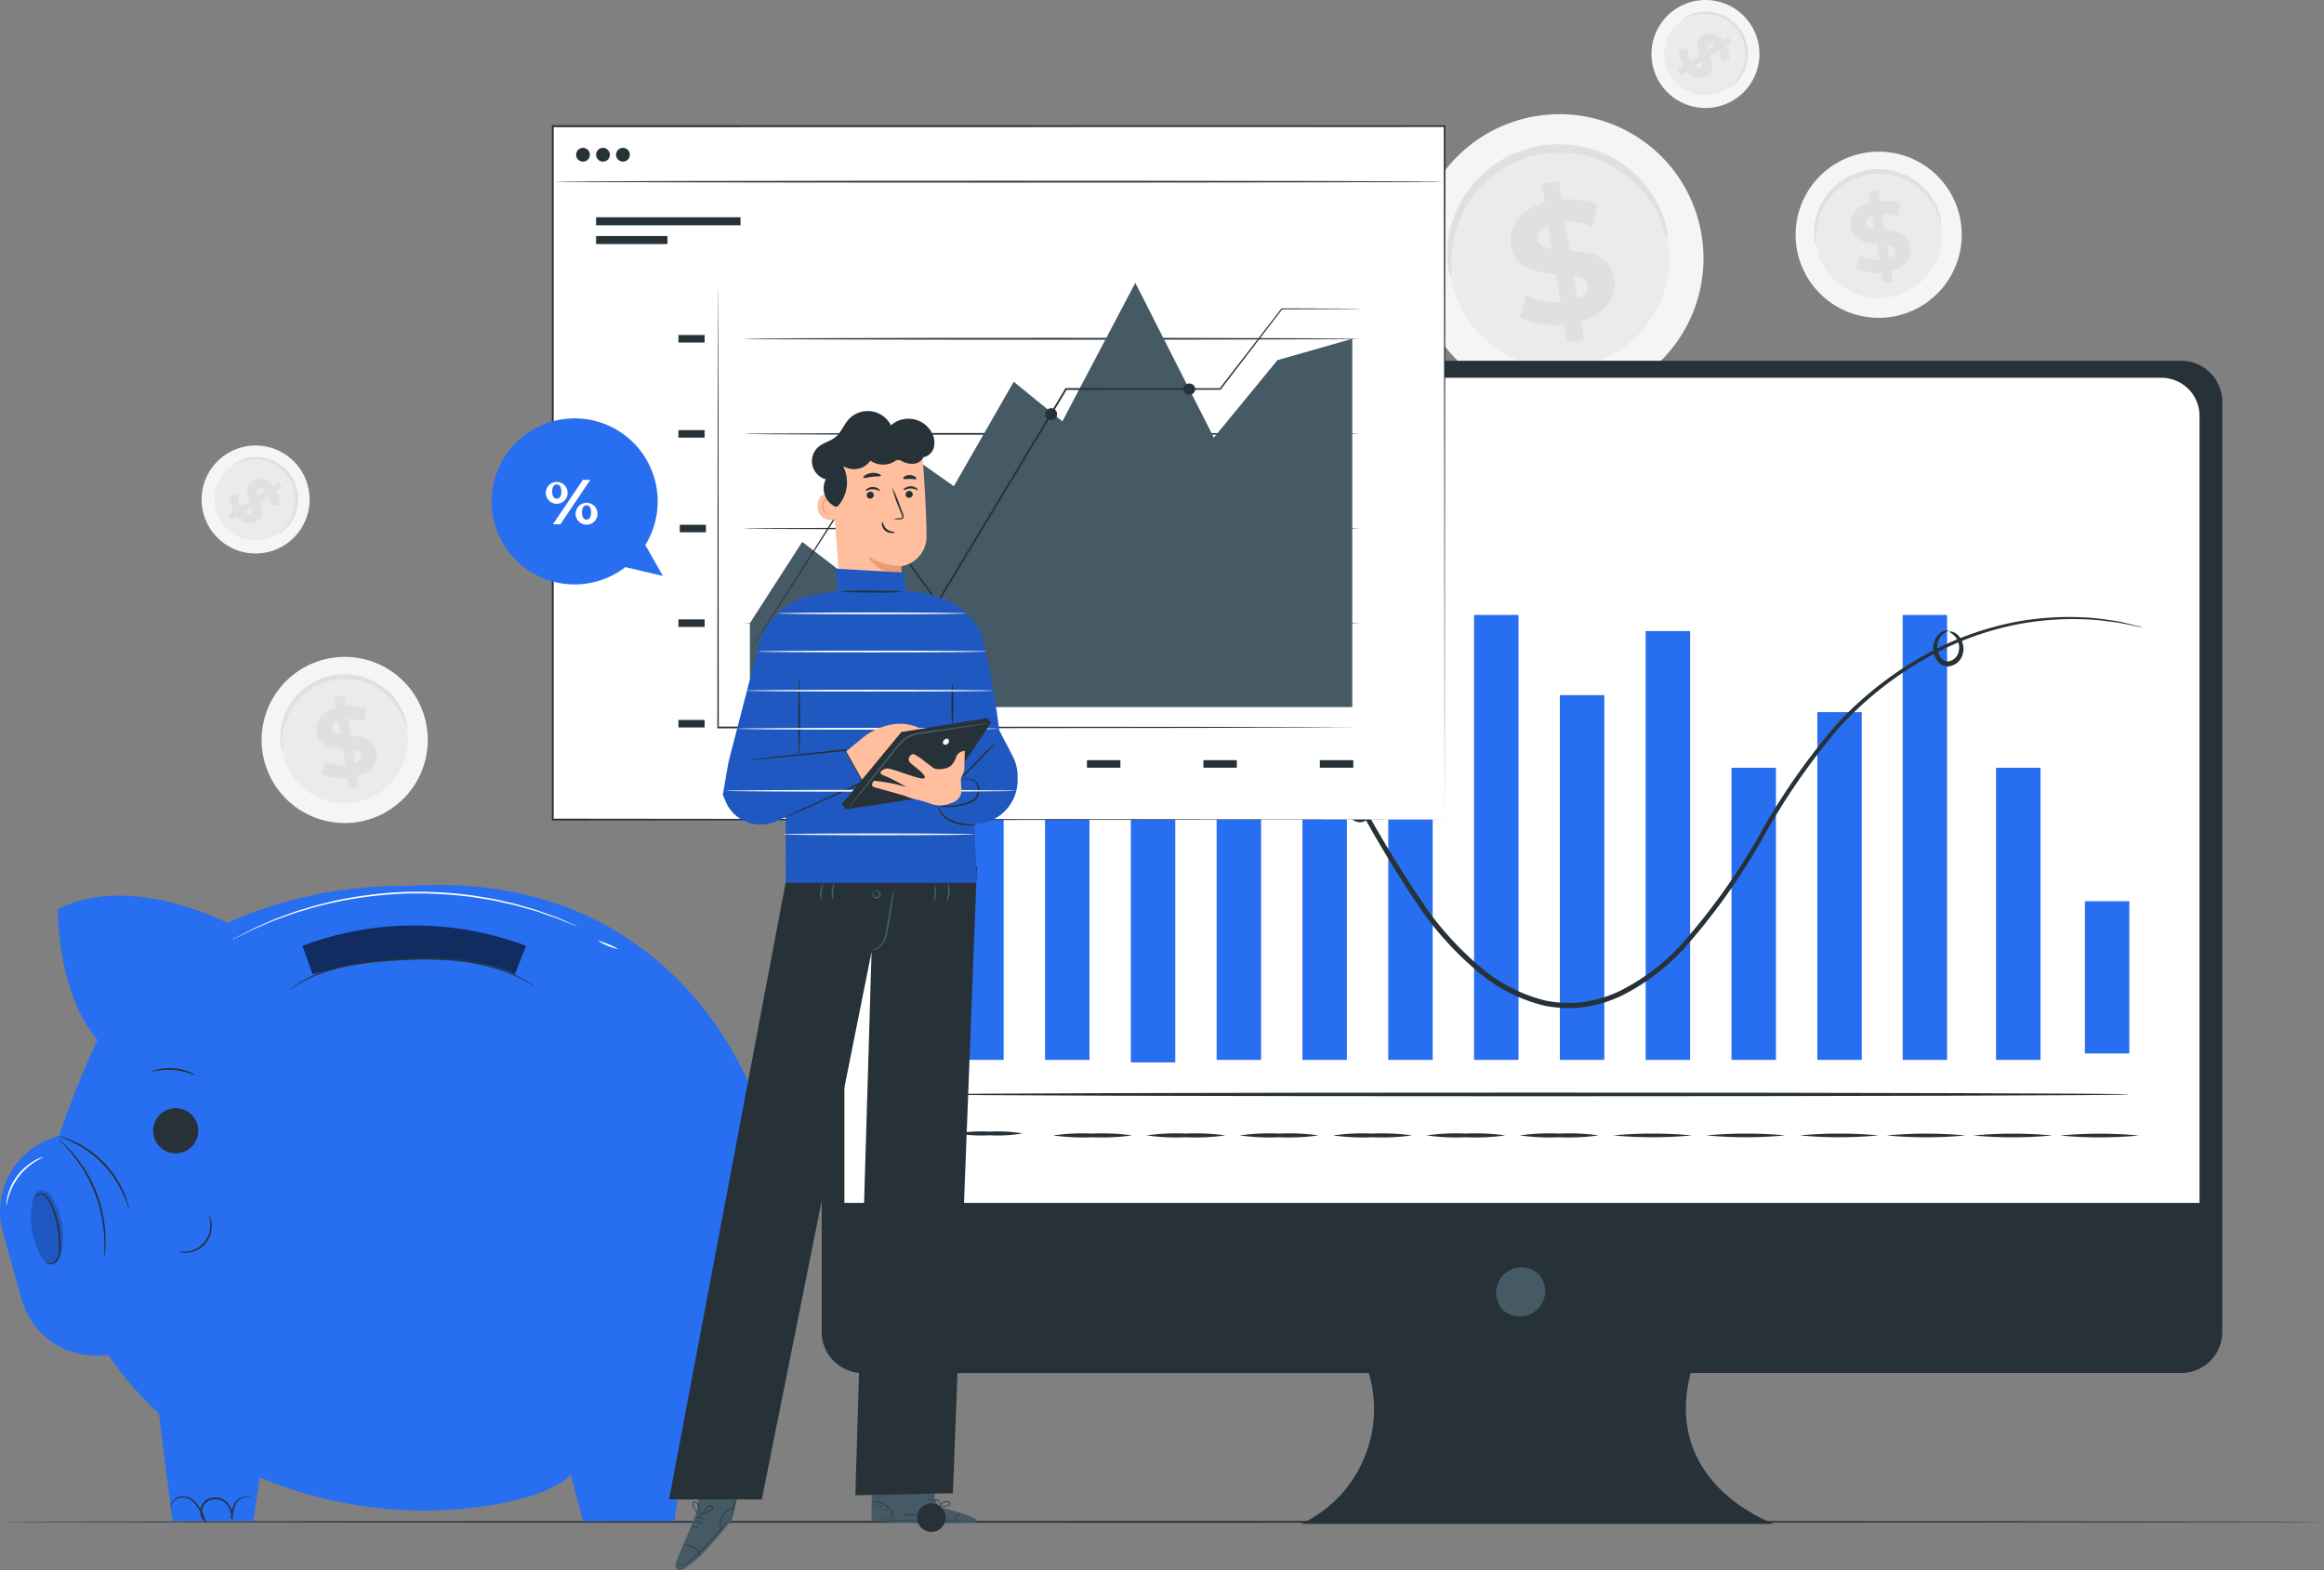 <svg xmlns="http://www.w3.org/2000/svg" width="97.692" height="66" viewBox="0 0 97.692 66">
  <rect x="0" y="0" width="97.692" height="66" fill="#808080" stroke="none"/>
  <g id="Vector_Smart_Object" data-name="Vector Smart Object" transform="translate(-6.466 -5.012)">
    <g id="Background_Complete" data-name="Background Complete" transform="translate(14.945 5.012)">
      <g id="Group_1309" data-name="Group 1309" transform="translate(66.998 6.376)">
        <g id="Group_1305" data-name="Group 1305" transform="translate(0)">
          <g id="Group_1301" data-name="Group 1301">
            <path id="Path_1565" data-name="Path 1565" d="M99.184,15.237a3.492,3.492,0,1,1-3.957-2.943A3.485,3.485,0,0,1,99.184,15.237Z" transform="translate(-92.235 -12.257)" fill="#f5f5f5"/>
          </g>
          <g id="Group_1302" data-name="Group 1302" transform="translate(0.831 0.828)">
            <path id="Path_1566" data-name="Path 1566" d="M98.475,15.469a2.661,2.661,0,1,1-3.016-2.242A2.656,2.656,0,0,1,98.475,15.469Z" transform="translate(-93.179 -13.199)" fill="#ebebeb"/>
          </g>
          <g id="Group_1304" data-name="Group 1304" transform="translate(0.783 0.727)">
            <g id="Group_1303" data-name="Group 1303">
              <path id="Path_1567" data-name="Path 1567" d="M98.456,15.373a1.577,1.577,0,0,1-.116-.306,2.821,2.821,0,0,0-.421-.762,2.716,2.716,0,0,0-.418-.427,2.668,2.668,0,0,0-.582-.359,2.609,2.609,0,0,0-.724-.208,2.606,2.606,0,0,0-.4-.023,2.6,2.6,0,0,0-.806.143,2.611,2.611,0,0,0-.366.159,2.615,2.615,0,0,0-.608.444,2.67,2.67,0,0,0-.422.537,2.721,2.721,0,0,0-.245.545,2.816,2.816,0,0,0-.132.86,1.557,1.557,0,0,1,0,.327.782.782,0,0,1-.076-.323,2.453,2.453,0,0,1,.073-.9,2.661,2.661,0,0,1,.673-1.174,2.7,2.7,0,0,1,.647-.488,2.7,2.7,0,0,1,.393-.174,2.731,2.731,0,0,1,.87-.154,2.737,2.737,0,0,1,.43.028,2.618,2.618,0,0,1,.4.091,2.575,2.575,0,0,1,.37.144,2.666,2.666,0,0,1,1.037.871,2.462,2.462,0,0,1,.381.824A.78.78,0,0,1,98.456,15.373Z" transform="translate(-93.125 -13.084)" fill="#e0e0e0"/>
            </g>
          </g>
        </g>
        <g id="Group_1308" data-name="Group 1308" transform="translate(2.31 1.627)">
          <g id="Group_1307" data-name="Group 1307">
            <g id="Group_1306" data-name="Group 1306">
              <path id="Path_1568" data-name="Path 1568" d="M96.569,17.486l.073.457-.409.065-.071-.445a1.965,1.965,0,0,1-1.07-.164l.145-.534a1.675,1.675,0,0,0,.839.163l-.109-.682c-.471-.038-1-.107-1.1-.691-.069-.433.186-.855.82-1.031l-.073-.453.409-.065.071.445a1.873,1.873,0,0,1,.87.116l-.124.535a1.7,1.7,0,0,0-.659-.112l.111.694c.471.033.993.1,1.086.68C97.45,16.889,97.2,17.306,96.569,17.486Zm-.7-1.739-.093-.58c-.209.084-.275.216-.254.351S95.682,15.719,95.871,15.747Zm.861.872c-.023-.143-.154-.2-.339-.235l.09.563C96.68,16.87,96.753,16.749,96.732,16.619Z" transform="translate(-94.86 -14.106)" fill="#e0e0e0"/>
            </g>
          </g>
        </g>
      </g>
      <g id="Group_1318" data-name="Group 1318" transform="translate(51.002 4.801)">
        <g id="Group_1314" data-name="Group 1314">
          <g id="Group_1310" data-name="Group 1310">
            <path id="Path_1569" data-name="Path 1569" d="M86.12,15.64a6.062,6.062,0,1,1-6.869-5.108A6.05,6.05,0,0,1,86.12,15.64Z" transform="translate(-74.058 -10.468)" fill="#f5f5f5"/>
          </g>
          <g id="Group_1311" data-name="Group 1311" transform="translate(1.443 1.438)">
            <path id="Path_1570" data-name="Path 1570" d="M84.889,16.043a4.62,4.62,0,1,1-5.235-3.893A4.61,4.61,0,0,1,84.889,16.043Z" transform="translate(-75.697 -12.102)" fill="#ebebeb"/>
          </g>
          <g id="Group_1313" data-name="Group 1313" transform="translate(1.359 1.263)">
            <g id="Group_1312" data-name="Group 1312">
              <path id="Path_1571" data-name="Path 1571" d="M84.856,15.876a2.72,2.72,0,0,1-.2-.532,4.891,4.891,0,0,0-.731-1.323,4.73,4.73,0,0,0-.726-.742,4.637,4.637,0,0,0-1.01-.623,4.534,4.534,0,0,0-1.256-.361,4.5,4.5,0,0,0-.691-.04,4.518,4.518,0,0,0-1.4.248,4.527,4.527,0,0,0-.635.275,4.533,4.533,0,0,0-1.055.771,4.619,4.619,0,0,0-.733.933,4.732,4.732,0,0,0-.426.946,4.894,4.894,0,0,0-.23,1.493,2.71,2.71,0,0,1-.005.568,1.354,1.354,0,0,1-.132-.561,4.263,4.263,0,0,1,.127-1.571,4.62,4.62,0,0,1,1.168-2.038,4.466,4.466,0,0,1,.517-.456,4.529,4.529,0,0,1,.605-.39,4.711,4.711,0,0,1,.683-.3,4.743,4.743,0,0,1,1.51-.268,4.742,4.742,0,0,1,.746.049,4.711,4.711,0,0,1,1.345.409,4.626,4.626,0,0,1,1.8,1.512,4.273,4.273,0,0,1,.661,1.431A1.357,1.357,0,0,1,84.856,15.876Z" transform="translate(-75.602 -11.903)" fill="#e0e0e0"/>
            </g>
          </g>
        </g>
        <g id="Group_1317" data-name="Group 1317" transform="translate(4.01 2.823)">
          <g id="Group_1316" data-name="Group 1316">
            <g id="Group_1315" data-name="Group 1315">
              <path id="Path_1572" data-name="Path 1572" d="M81.581,19.545l.127.794L81,20.452l-.124-.772a3.407,3.407,0,0,1-1.857-.284l.251-.927a2.906,2.906,0,0,0,1.457.283l-.19-1.184c-.818-.065-1.74-.187-1.9-1.2-.12-.751.323-1.483,1.423-1.79l-.126-.787.709-.114.124.773a3.252,3.252,0,0,1,1.509.2l-.215.928a2.95,2.95,0,0,0-1.145-.2l.193,1.205c.817.058,1.725.182,1.885,1.181C83.11,18.508,82.673,19.232,81.581,19.545ZM80.37,16.525l-.162-1.006c-.362.145-.478.375-.441.608S80.041,16.476,80.37,16.525Zm1.494,1.513c-.04-.248-.267-.35-.589-.408l.157.978C81.773,18.474,81.9,18.265,81.864,18.038Z" transform="translate(-78.615 -13.676)" fill="#e0e0e0"/>
            </g>
          </g>
        </g>
      </g>
      <g id="Group_1327" data-name="Group 1327" transform="translate(2.516 27.616)">
        <g id="Group_1323" data-name="Group 1323">
          <g id="Group_1319" data-name="Group 1319">
            <path id="Path_1573" data-name="Path 1573" d="M25.909,39.373a3.492,3.492,0,1,1-3.957-2.943A3.485,3.485,0,0,1,25.909,39.373Z" transform="translate(-18.96 -36.394)" fill="#f5f5f5"/>
          </g>
          <g id="Group_1320" data-name="Group 1320" transform="translate(0.831 0.828)">
            <path id="Path_1574" data-name="Path 1574" d="M25.2,39.606a2.661,2.661,0,1,1-3.016-2.242A2.656,2.656,0,0,1,25.2,39.606Z" transform="translate(-19.904 -37.335)" fill="#ebebeb"/>
          </g>
          <g id="Group_1322" data-name="Group 1322" transform="translate(0.783 0.727)">
            <g id="Group_1321" data-name="Group 1321">
              <path id="Path_1575" data-name="Path 1575" d="M25.18,39.509a1.578,1.578,0,0,1-.116-.306,2.818,2.818,0,0,0-.421-.762,2.728,2.728,0,0,0-.418-.427,2.661,2.661,0,0,0-.581-.359,2.609,2.609,0,0,0-.724-.208,2.57,2.57,0,0,0-.4-.023,2.6,2.6,0,0,0-.807.143,2.582,2.582,0,0,0-.366.159,2.615,2.615,0,0,0-.608.444,2.662,2.662,0,0,0-.422.537,2.727,2.727,0,0,0-.245.545,2.819,2.819,0,0,0-.132.86,1.555,1.555,0,0,1,0,.327.781.781,0,0,1-.076-.323,2.453,2.453,0,0,1,.073-.9,2.661,2.661,0,0,1,.673-1.174,2.713,2.713,0,0,1,.647-.488,2.715,2.715,0,0,1,.393-.174,2.978,2.978,0,0,1,.429-.113,2.945,2.945,0,0,1,.441-.042,2.718,2.718,0,0,1,.429.028,2.718,2.718,0,0,1,.775.236,2.668,2.668,0,0,1,1.036.871,2.463,2.463,0,0,1,.381.824A.78.78,0,0,1,25.18,39.509Z" transform="translate(-19.849 -37.22)" fill="#e0e0e0"/>
            </g>
          </g>
        </g>
        <g id="Group_1326" data-name="Group 1326" transform="translate(2.31 1.627)">
          <g id="Group_1325" data-name="Group 1325">
            <g id="Group_1324" data-name="Group 1324">
              <path id="Path_1576" data-name="Path 1576" d="M23.294,41.623l.073.457-.409.065-.071-.445a1.963,1.963,0,0,1-1.07-.164L21.962,41a1.672,1.672,0,0,0,.839.163l-.109-.682c-.471-.038-1-.108-1.1-.692-.069-.433.186-.854.82-1.031l-.073-.453.409-.065.071.445a1.874,1.874,0,0,1,.87.116l-.124.535a1.7,1.7,0,0,0-.659-.112l.111.694c.471.034.993.1,1.086.681C24.175,41.025,23.923,41.442,23.294,41.623Zm-.7-1.739L22.5,39.3c-.209.084-.275.216-.254.35S22.407,39.855,22.6,39.883Zm.861.872c-.023-.143-.154-.2-.339-.235l.09.563C23.4,41.006,23.478,40.886,23.457,40.755Z" transform="translate(-21.585 -38.242)" fill="#e0e0e0"/>
            </g>
          </g>
        </g>
      </g>
      <g id="Group_1336" data-name="Group 1336" transform="translate(0 18.727)">
        <g id="Group_1332" data-name="Group 1332">
          <g id="Group_1328" data-name="Group 1328">
            <path id="Path_1577" data-name="Path 1577" d="M19.582,30.481a2.27,2.27,0,1,1,.706-3.128A2.271,2.271,0,0,1,19.582,30.481Z" transform="translate(-16.101 -26.292)" fill="#f5f5f5"/>
          </g>
          <g id="Group_1329" data-name="Group 1329" transform="translate(0.54 0.54)">
            <path id="Path_1578" data-name="Path 1578" d="M19.367,30.1a1.73,1.73,0,1,1,.538-2.383A1.731,1.731,0,0,1,19.367,30.1Z" transform="translate(-16.714 -26.906)" fill="#ebebeb"/>
          </g>
          <g id="Group_1331" data-name="Group 1331" transform="translate(1.3 0.488)">
            <g id="Group_1330" data-name="Group 1330">
              <path id="Path_1579" data-name="Path 1579" d="M19.516,30.061c-.006-.009.054-.055.152-.15a1.838,1.838,0,0,0,.342-.452,1.76,1.76,0,0,0,.144-.361,1.726,1.726,0,0,0,.06-.44,1.622,1.622,0,0,0-.015-.24,1.6,1.6,0,0,0-.052-.245,1.669,1.669,0,0,0-.091-.243,1.693,1.693,0,0,0-.3-.441,1.688,1.688,0,0,0-.191-.175,1.691,1.691,0,0,0-.425-.244,1.732,1.732,0,0,0-.431-.109,1.772,1.772,0,0,0-.389,0,1.841,1.841,0,0,0-.547.149,1.012,1.012,0,0,1-.2.085c0-.006.052-.06.172-.131a1.6,1.6,0,0,1,.558-.2,1.736,1.736,0,0,1,.877.089,1.654,1.654,0,0,1,.235.107,1.7,1.7,0,0,1,.226.148,1.759,1.759,0,0,1,.208.188,1.771,1.771,0,0,1,.322.476,1.781,1.781,0,0,1,.1.263,1.769,1.769,0,0,1,.065.522,1.732,1.732,0,0,1-.245.846,1.6,1.6,0,0,1-.39.444A.509.509,0,0,1,19.516,30.061Z" transform="translate(-17.578 -26.847)" fill="#e0e0e0"/>
            </g>
          </g>
        </g>
        <g id="Group_1335" data-name="Group 1335" transform="translate(1.1 1.405)">
          <g id="Group_1334" data-name="Group 1334">
            <g id="Group_1333" data-name="Group 1333">
              <path id="Path_1580" data-name="Path 1580" d="M17.75,29.468l-.253.164-.147-.226.246-.16a1.274,1.274,0,0,1-.185-.679l.356-.055a1.084,1.084,0,0,0,.125.542l.377-.245c-.1-.29-.2-.624.122-.834a.611.611,0,0,1,.83.214l.251-.163.147.226-.246.16a1.215,1.215,0,0,1,.161.547l-.351.068a1.1,1.1,0,0,0-.107-.421l-.384.25c.1.288.2.618-.118.825A.609.609,0,0,1,17.75,29.468Zm.851-.874.32-.208c-.1-.1-.2-.107-.276-.058S18.568,28.474,18.6,28.594Zm-.291.741c.079-.051.079-.145.05-.264l-.311.2C18.147,29.371,18.238,29.382,18.31,29.335Z" transform="translate(-17.351 -27.889)" fill="#e0e0e0"/>
            </g>
          </g>
        </g>
      </g>
      <g id="Group_1345" data-name="Group 1345" transform="translate(60.946)">
        <g id="Group_1341" data-name="Group 1341">
          <g id="Group_1337" data-name="Group 1337">
            <path id="Path_1581" data-name="Path 1581" d="M88.838,9.2a2.27,2.27,0,1,1,.706-3.128A2.271,2.271,0,0,1,88.838,9.2Z" transform="translate(-85.357 -5.012)" fill="#f5f5f5"/>
          </g>
          <g id="Group_1338" data-name="Group 1338" transform="translate(0.54 0.54)">
            <path id="Path_1582" data-name="Path 1582" d="M88.623,8.817a1.73,1.73,0,1,1,.538-2.383A1.731,1.731,0,0,1,88.623,8.817Z" transform="translate(-85.971 -5.625)" fill="#ebebeb"/>
          </g>
          <g id="Group_1340" data-name="Group 1340" transform="translate(1.3 0.488)">
            <g id="Group_1339" data-name="Group 1339">
              <path id="Path_1583" data-name="Path 1583" d="M88.773,8.781c-.006-.009.054-.055.152-.15a1.831,1.831,0,0,0,.342-.452,1.768,1.768,0,0,0,.144-.361,1.731,1.731,0,0,0,.06-.44,1.583,1.583,0,0,0-.015-.24,1.605,1.605,0,0,0-.052-.245,1.691,1.691,0,0,0-.091-.243,1.688,1.688,0,0,0-.3-.441,1.675,1.675,0,0,0-.191-.175,1.694,1.694,0,0,0-.425-.244,1.733,1.733,0,0,0-.431-.109,1.772,1.772,0,0,0-.389,0,1.836,1.836,0,0,0-.547.149,1.007,1.007,0,0,1-.2.085c0-.006.052-.06.172-.131a1.605,1.605,0,0,1,.558-.2,1.735,1.735,0,0,1,.877.089,1.67,1.67,0,0,1,.235.107,1.688,1.688,0,0,1,.226.148,1.759,1.759,0,0,1,.208.188,1.779,1.779,0,0,1,.322.476,1.755,1.755,0,0,1,.1.262,1.756,1.756,0,0,1,.065.522,1.771,1.771,0,0,1-.077.469,1.75,1.75,0,0,1-.168.377,1.6,1.6,0,0,1-.39.444A.51.51,0,0,1,88.773,8.781Z" transform="translate(-86.834 -5.567)" fill="#e0e0e0"/>
            </g>
          </g>
        </g>
        <g id="Group_1344" data-name="Group 1344" transform="translate(1.1 1.405)">
          <g id="Group_1343" data-name="Group 1343">
            <g id="Group_1342" data-name="Group 1342">
              <path id="Path_1584" data-name="Path 1584" d="M87.007,8.188l-.253.164-.147-.226.246-.16a1.274,1.274,0,0,1-.185-.679l.356-.055a1.087,1.087,0,0,0,.125.542l.377-.245c-.1-.29-.2-.624.122-.834a.611.611,0,0,1,.831.214l.25-.163.147.226-.246.16a1.214,1.214,0,0,1,.161.547l-.351.068a1.1,1.1,0,0,0-.107-.421l-.384.25c.1.288.2.618-.118.825A.609.609,0,0,1,87.007,8.188Zm.851-.874.32-.208c-.1-.1-.2-.107-.276-.058S87.824,7.194,87.858,7.314Zm-.291.741c.079-.051.079-.145.05-.264l-.311.2C87.4,8.091,87.494,8.1,87.566,8.055Z" transform="translate(-86.607 -6.608)" fill="#e0e0e0"/>
            </g>
          </g>
        </g>
      </g>
    </g>
    <g id="Floor" transform="translate(6.561 68.952)">
      <g id="Group_1348" data-name="Group 1348">
        <g id="Group_1347" data-name="Group 1347">
          <g id="Group_1346" data-name="Group 1346">
            <path id="Path_1585" data-name="Path 1585" d="M104.171,77.708c0,.021-21.85.038-48.8.038s-48.8-.017-48.8-.038,21.845-.038,48.8-.038S104.171,77.687,104.171,77.708Z" transform="translate(-6.573 -77.671)" fill="#263238"/>
          </g>
        </g>
      </g>
    </g>
    <g id="Device" transform="translate(29.653 10.273)">
      <g id="Group_1491" data-name="Group 1491">
        <g id="Group_1357" data-name="Group 1357" transform="translate(11.354 9.905)">
          <g id="Group_1355" data-name="Group 1355">
            <g id="Group_1351" data-name="Group 1351">
              <g id="Group_1350" data-name="Group 1350">
                <g id="Group_1349" data-name="Group 1349">
                  <path id="Path_1586" data-name="Path 1586" d="M102.863,22.246H47.447a1.729,1.729,0,0,0-1.73,1.728v39.1a1.729,1.729,0,0,0,1.73,1.728H68.716a5.336,5.336,0,0,1-2.841,6.341H85.762S81.026,69.52,82.244,64.8h20.619a1.729,1.729,0,0,0,1.73-1.728v-39.1A1.729,1.729,0,0,0,102.863,22.246Z" transform="translate(-45.717 -22.246)" fill="#263238"/>
                </g>
              </g>
            </g>
            <g id="Group_1354" data-name="Group 1354" transform="translate(28.344 38.112)">
              <g id="Group_1353" data-name="Group 1353">
                <g id="Group_1352" data-name="Group 1352">
                  <path id="Path_1587" data-name="Path 1587" d="M79.76,65.886a1.067,1.067,0,0,1-1.5,1.5.379.379,0,0,1-.093-.093,1.067,1.067,0,0,1,1.5-1.5A.377.377,0,0,1,79.76,65.886Z" transform="translate(-77.926 -65.555)" fill="#455a64"/>
                </g>
              </g>
            </g>
          </g>
          <g id="Group_1356" data-name="Group 1356" transform="translate(0.954 0.716)">
            <path id="Rectangle_136" data-name="Rectangle 136" d="M1.6,0H55.364a1.6,1.6,0,0,1,1.6,1.6V34.685a0,0,0,0,1,0,0H0a0,0,0,0,1,0,0V1.6A1.6,1.6,0,0,1,1.6,0Z" fill="#fff"/>
          </g>
        </g>
        <g id="Group_1440" data-name="Group 1440" transform="translate(15.001 14.198)">
          <g id="Group_1359" data-name="Group 1359" transform="translate(2.133 4.254)">
            <g id="Group_1358" data-name="Group 1358">
              <rect id="Rectangle_137" data-name="Rectangle 137" width="1.868" height="20.843" fill="#276ef1"/>
            </g>
          </g>
          <g id="Group_1361" data-name="Group 1361" transform="translate(5.741 11.333)">
            <g id="Group_1360" data-name="Group 1360">
              <rect id="Rectangle_138" data-name="Rectangle 138" width="1.868" height="13.764" fill="#276ef1"/>
            </g>
          </g>
          <g id="Group_1363" data-name="Group 1363" transform="translate(9.348 6.844)">
            <g id="Group_1362" data-name="Group 1362">
              <rect id="Rectangle_139" data-name="Rectangle 139" width="1.868" height="18.359" fill="#276ef1"/>
            </g>
          </g>
          <g id="Group_1365" data-name="Group 1365" transform="translate(12.955 5.058)">
            <g id="Group_1364" data-name="Group 1364">
              <rect id="Rectangle_140" data-name="Rectangle 140" width="1.868" height="20.039" fill="#276ef1"/>
            </g>
          </g>
          <g id="Group_1367" data-name="Group 1367" transform="translate(16.562 11.756)">
            <g id="Group_1366" data-name="Group 1366">
              <rect id="Rectangle_141" data-name="Rectangle 141" width="1.868" height="13.341" fill="#276ef1"/>
            </g>
          </g>
          <g id="Group_1369" data-name="Group 1369" transform="translate(20.169 14.373)">
            <g id="Group_1368" data-name="Group 1368">
              <rect id="Rectangle_142" data-name="Rectangle 142" width="1.868" height="10.724" fill="#276ef1"/>
            </g>
          </g>
          <g id="Group_1371" data-name="Group 1371" transform="translate(23.776 6.393)">
            <g id="Group_1370" data-name="Group 1370">
              <rect id="Rectangle_143" data-name="Rectangle 143" width="1.868" height="18.704" fill="#276ef1"/>
            </g>
          </g>
          <g id="Group_1373" data-name="Group 1373" transform="translate(27.383 9.765)">
            <g id="Group_1372" data-name="Group 1372">
              <rect id="Rectangle_144" data-name="Rectangle 144" width="1.868" height="15.332" fill="#276ef1"/>
            </g>
          </g>
          <g id="Group_1375" data-name="Group 1375" transform="translate(30.99 7.07)">
            <g id="Group_1374" data-name="Group 1374">
              <rect id="Rectangle_145" data-name="Rectangle 145" width="1.868" height="18.027" fill="#276ef1"/>
            </g>
          </g>
          <g id="Group_1377" data-name="Group 1377" transform="translate(34.598 12.816)">
            <g id="Group_1376" data-name="Group 1376">
              <rect id="Rectangle_146" data-name="Rectangle 146" width="1.868" height="12.281" fill="#276ef1"/>
            </g>
          </g>
          <g id="Group_1379" data-name="Group 1379" transform="translate(41.792 6.393)">
            <g id="Group_1378" data-name="Group 1378">
              <rect id="Rectangle_147" data-name="Rectangle 147" width="1.868" height="18.704" fill="#276ef1"/>
            </g>
          </g>
          <g id="Group_1381" data-name="Group 1381" transform="translate(49.453 18.427)">
            <g id="Group_1380" data-name="Group 1380">
              <rect id="Rectangle_148" data-name="Rectangle 148" width="1.868" height="6.4" fill="#276ef1"/>
            </g>
          </g>
          <g id="Group_1383" data-name="Group 1383" transform="translate(45.719 12.816)">
            <g id="Group_1382" data-name="Group 1382">
              <rect id="Rectangle_149" data-name="Rectangle 149" width="1.868" height="12.281" fill="#276ef1"/>
            </g>
          </g>
          <g id="Group_1385" data-name="Group 1385" transform="translate(38.205 10.479)">
            <g id="Group_1384" data-name="Group 1384">
              <rect id="Rectangle_150" data-name="Rectangle 150" width="1.868" height="14.618" fill="#276ef1"/>
            </g>
          </g>
          <g id="Group_1388" data-name="Group 1388" transform="translate(3.168 6.48)">
            <g id="Group_1387" data-name="Group 1387">
              <g id="Group_1386" data-name="Group 1386">
                <path id="Path_1588" data-name="Path 1588" d="M102.141,34.919a.982.982,0,0,1-.164-.026l-.475-.1a7.392,7.392,0,0,0-.778-.123,9.674,9.674,0,0,0-1.07-.089,12.378,12.378,0,0,0-2.925.251A12.907,12.907,0,0,0,93.1,36.205a14.842,14.842,0,0,0-3.674,2.922,27.913,27.913,0,0,0-3.1,4.441,26.866,26.866,0,0,1-3.48,4.913A9.109,9.109,0,0,1,80.286,50.4a5.393,5.393,0,0,1-1.58.483,5.114,5.114,0,0,1-1.676-.056,6.839,6.839,0,0,1-2.918-1.529,13.609,13.609,0,0,1-2.162-2.356,50.014,50.014,0,0,1-3.1-5.161,21.315,21.315,0,0,0-3.1-4.428,8.408,8.408,0,0,0-1.914-1.5,8.091,8.091,0,0,0-1.034-.5,8.251,8.251,0,0,0-1.055-.312,7.669,7.669,0,0,0-3.836.107A8.656,8.656,0,0,0,55.283,36.4,9.62,9.62,0,0,0,53.9,37.641L53.578,38a.981.981,0,0,1-.116.119.973.973,0,0,1,.1-.133l.307-.377a8.981,8.981,0,0,1,1.366-1.276,8.613,8.613,0,0,1,2.649-1.311,7.755,7.755,0,0,1,3.9-.139,8.057,8.057,0,0,1,4.1,2.341,21.352,21.352,0,0,1,3.139,4.454,50.494,50.494,0,0,0,3.1,5.134,13.456,13.456,0,0,0,2.131,2.319,6.646,6.646,0,0,0,2.828,1.483,4.912,4.912,0,0,0,1.6.054,5.189,5.189,0,0,0,1.521-.464,8.924,8.924,0,0,0,2.506-1.87,26.874,26.874,0,0,0,3.462-4.87A27.827,27.827,0,0,1,89.3,39.011a14.9,14.9,0,0,1,3.731-2.935,12.908,12.908,0,0,1,3.676-1.357,12.183,12.183,0,0,1,2.952-.218,9.27,9.27,0,0,1,1.075.109,6.75,6.75,0,0,1,.778.144l.472.118A.967.967,0,0,1,102.141,34.919Z" transform="translate(-53.462 -34.488)" fill="#263238"/>
              </g>
            </g>
          </g>
          <g id="Group_1391" data-name="Group 1391">
            <g id="Group_1390" data-name="Group 1390">
              <g id="Group_1389" data-name="Group 1389">
                <path id="Path_1589" data-name="Path 1589" d="M49.939,53.673c-.042,0-.077-5.943-.077-13.274s.034-13.275.077-13.275.077,5.942.077,13.275S49.981,53.673,49.939,53.673Z" transform="translate(-49.862 -27.124)" fill="#263238"/>
              </g>
            </g>
          </g>
          <g id="Group_1394" data-name="Group 1394" transform="translate(1.249 26.472)">
            <g id="Group_1393" data-name="Group 1393">
              <g id="Group_1392" data-name="Group 1392">
                <path id="Path_1590" data-name="Path 1590" d="M101.353,57.283c0,.042-11.21.077-25.035.077s-25.038-.034-25.038-.077,11.208-.077,25.038-.077S101.353,57.241,101.353,57.283Z" transform="translate(-51.281 -57.206)" fill="#263238"/>
              </g>
            </g>
          </g>
          <g id="Group_1397" data-name="Group 1397" transform="translate(2.025 28.113)">
            <g id="Group_1396" data-name="Group 1396">
              <g id="Group_1395" data-name="Group 1395">
                <path id="Path_1591" data-name="Path 1591" d="M54.936,59.147a6.339,6.339,0,0,1-1.386.077,6.341,6.341,0,0,1-1.387-.077,6.341,6.341,0,0,1,1.387-.077A6.34,6.34,0,0,1,54.936,59.147Z" transform="translate(-52.163 -59.071)" fill="#263238"/>
              </g>
            </g>
          </g>
          <g id="Group_1400" data-name="Group 1400" transform="translate(6.084 28.196)">
            <g id="Group_1399" data-name="Group 1399">
              <g id="Group_1398" data-name="Group 1398">
                <path id="Path_1592" data-name="Path 1592" d="M60.089,59.242a9.029,9.029,0,0,1-1.657.077,9.027,9.027,0,0,1-1.657-.077,9.02,9.02,0,0,1,1.657-.077A9.021,9.021,0,0,1,60.089,59.242Z" transform="translate(-56.775 -59.166)" fill="#263238"/>
              </g>
            </g>
          </g>
          <g id="Group_1403" data-name="Group 1403" transform="translate(10.007 28.196)">
            <g id="Group_1402" data-name="Group 1402">
              <g id="Group_1401" data-name="Group 1401">
                <path id="Path_1593" data-name="Path 1593" d="M64.547,59.242a9.028,9.028,0,0,1-1.657.077,9.026,9.026,0,0,1-1.657-.077,9.018,9.018,0,0,1,1.657-.077A9.02,9.02,0,0,1,64.547,59.242Z" transform="translate(-61.233 -59.166)" fill="#263238"/>
              </g>
            </g>
          </g>
          <g id="Group_1406" data-name="Group 1406" transform="translate(13.93 28.196)">
            <g id="Group_1405" data-name="Group 1405">
              <g id="Group_1404" data-name="Group 1404">
                <path id="Path_1594" data-name="Path 1594" d="M69,59.242a9.026,9.026,0,0,1-1.657.077,9.026,9.026,0,0,1-1.657-.077,9.018,9.018,0,0,1,1.657-.077A9.019,9.019,0,0,1,69,59.242Z" transform="translate(-65.691 -59.166)" fill="#263238"/>
              </g>
            </g>
          </g>
          <g id="Group_1409" data-name="Group 1409" transform="translate(17.852 28.196)">
            <g id="Group_1408" data-name="Group 1408">
              <g id="Group_1407" data-name="Group 1407">
                <path id="Path_1595" data-name="Path 1595" d="M73.463,59.242a9.028,9.028,0,0,1-1.657.077,9.028,9.028,0,0,1-1.657-.077,9.021,9.021,0,0,1,1.657-.077A9.02,9.02,0,0,1,73.463,59.242Z" transform="translate(-70.148 -59.166)" fill="#263238"/>
              </g>
            </g>
          </g>
          <g id="Group_1412" data-name="Group 1412" transform="translate(21.775 28.196)">
            <g id="Group_1411" data-name="Group 1411">
              <g id="Group_1410" data-name="Group 1410">
                <path id="Path_1596" data-name="Path 1596" d="M77.921,59.242a9.026,9.026,0,0,1-1.657.077,9.026,9.026,0,0,1-1.657-.077,9.018,9.018,0,0,1,1.657-.077A9.019,9.019,0,0,1,77.921,59.242Z" transform="translate(-74.606 -59.166)" fill="#263238"/>
              </g>
            </g>
          </g>
          <g id="Group_1415" data-name="Group 1415" transform="translate(25.698 28.196)">
            <g id="Group_1414" data-name="Group 1414">
              <g id="Group_1413" data-name="Group 1413">
                <path id="Path_1597" data-name="Path 1597" d="M82.378,59.242a9.026,9.026,0,0,1-1.657.077,9.027,9.027,0,0,1-1.657-.077,9.02,9.02,0,0,1,1.657-.077A9.019,9.019,0,0,1,82.378,59.242Z" transform="translate(-79.064 -59.166)" fill="#263238"/>
              </g>
            </g>
          </g>
          <g id="Group_1418" data-name="Group 1418" transform="translate(29.621 28.196)">
            <g id="Group_1417" data-name="Group 1417">
              <g id="Group_1416" data-name="Group 1416">
                <path id="Path_1598" data-name="Path 1598" d="M86.836,59.242a17.956,17.956,0,0,1-3.314,0,17.923,17.923,0,0,1,3.314,0Z" transform="translate(-83.522 -59.166)" fill="#263238"/>
              </g>
            </g>
          </g>
          <g id="Group_1421" data-name="Group 1421" transform="translate(33.544 28.196)">
            <g id="Group_1420" data-name="Group 1420">
              <g id="Group_1419" data-name="Group 1419">
                <path id="Path_1599" data-name="Path 1599" d="M91.294,59.242a17.956,17.956,0,0,1-3.314,0,17.923,17.923,0,0,1,3.314,0Z" transform="translate(-87.98 -59.166)" fill="#263238"/>
              </g>
            </g>
          </g>
          <g id="Group_1424" data-name="Group 1424" transform="translate(37.467 28.196)">
            <g id="Group_1423" data-name="Group 1423">
              <g id="Group_1422" data-name="Group 1422">
                <path id="Path_1600" data-name="Path 1600" d="M95.752,59.242a17.958,17.958,0,0,1-3.314,0,17.925,17.925,0,0,1,3.314,0Z" transform="translate(-92.438 -59.166)" fill="#263238"/>
              </g>
            </g>
          </g>
          <g id="Group_1427" data-name="Group 1427" transform="translate(41.116 28.197)">
            <g id="Group_1426" data-name="Group 1426">
              <g id="Group_1425" data-name="Group 1425">
                <path id="Path_1601" data-name="Path 1601" d="M99.9,59.244a17.959,17.959,0,0,1-3.314,0,17.924,17.924,0,0,1,3.314,0Z" transform="translate(-96.584 -59.167)" fill="#263238"/>
              </g>
            </g>
          </g>
          <g id="Group_1430" data-name="Group 1430" transform="translate(44.764 28.199)">
            <g id="Group_1429" data-name="Group 1429">
              <g id="Group_1428" data-name="Group 1428">
                <path id="Path_1602" data-name="Path 1602" d="M104.045,59.245a17.956,17.956,0,0,1-3.314,0,17.956,17.956,0,0,1,3.314,0Z" transform="translate(-100.73 -59.169)" fill="#263238"/>
              </g>
            </g>
          </g>
          <g id="Group_1433" data-name="Group 1433" transform="translate(48.413 28.2)">
            <g id="Group_1432" data-name="Group 1432">
              <g id="Group_1431" data-name="Group 1431">
                <path id="Path_1603" data-name="Path 1603" d="M108.191,59.247a17.923,17.923,0,0,1-3.314,0,17.956,17.956,0,0,1,3.314,0Z" transform="translate(-104.877 -59.17)" fill="#263238"/>
              </g>
            </g>
          </g>
          <g id="Group_1436" data-name="Group 1436" transform="translate(18.413 13.868)">
            <g id="Group_1435" data-name="Group 1435">
              <g id="Group_1434" data-name="Group 1434">
                <path id="Path_1604" data-name="Path 1604" d="M71.52,42.973c0-.032.229.048.3.361a.767.767,0,0,1-.058.538.467.467,0,0,1-.272.23.5.5,0,0,1-.38-.045.634.634,0,0,1-.324-.595.661.661,0,0,1,.26-.481.43.43,0,0,1,.357-.088c.087.026.116.068.11.077-.009.029-.19-.057-.372.124a.545.545,0,0,0-.163.375.458.458,0,0,0,.232.4.274.274,0,0,0,.386-.1.68.68,0,0,0,.079-.415A.941.941,0,0,0,71.52,42.973Z" transform="translate(-70.786 -42.883)" fill="#263238"/>
              </g>
            </g>
          </g>
          <g id="Group_1439" data-name="Group 1439" transform="translate(43.074 7.038)">
            <g id="Group_1438" data-name="Group 1438">
              <g id="Group_1437" data-name="Group 1437">
                <path id="Path_1605" data-name="Path 1605" d="M99.473,35.19c0-.012.059-.031.162,0a.626.626,0,0,1,.333.288.824.824,0,0,1,.083.654.69.69,0,0,1-.639.51.551.551,0,0,1-.407-.212.879.879,0,0,1-.172-.363.834.834,0,0,1,.105-.649c.23-.325.514-.308.5-.285.014.03-.224.076-.377.36a.721.721,0,0,0-.045.528c.049.192.2.411.4.412a.513.513,0,0,0,.45-.362.712.712,0,0,0-.03-.526A.754.754,0,0,0,99.473,35.19Z" transform="translate(-98.81 -35.123)" fill="#263238"/>
              </g>
            </g>
          </g>
        </g>
        <g id="Group_1490" data-name="Group 1490">
          <g id="Group_1489" data-name="Group 1489">
            <g id="Group_1481" data-name="Group 1481">
              <g id="Group_1446" data-name="Group 1446">
                <g id="Group_1442" data-name="Group 1442" transform="translate(0.042 0.042)">
                  <g id="Group_1441" data-name="Group 1441">
                    <rect id="Rectangle_151" data-name="Rectangle 151" width="37.497" height="29.15" fill="#fff"/>
                  </g>
                </g>
                <g id="Group_1445" data-name="Group 1445">
                  <g id="Group_1444" data-name="Group 1444">
                    <g id="Group_1443" data-name="Group 1443">
                      <path id="Path_1606" data-name="Path 1606" d="M70.354,40.184c0-.291-.014-11.559-.035-29.15l.035.035-37.493.007h0l.042-.042c0,10.507,0,20.446,0,29.15l-.038-.038,37.5.038-37.5.038h-.038v-.038c0-8.7,0-18.643,0-29.15v-.042h.046L70.354,11h.035v.035C70.368,28.624,70.354,39.893,70.354,40.184Z" transform="translate(-32.815 -10.991)" fill="#263238"/>
                    </g>
                  </g>
                </g>
              </g>
              <g id="Group_1480" data-name="Group 1480" transform="translate(1.871 3.872)">
                <g id="Group_1448" data-name="Group 1448">
                  <g id="Group_1447" data-name="Group 1447">
                    <rect id="Rectangle_152" data-name="Rectangle 152" width="6.07" height="0.337" fill="#263238"/>
                  </g>
                </g>
                <g id="Group_1450" data-name="Group 1450" transform="translate(0 0.79)">
                  <g id="Group_1449" data-name="Group 1449">
                    <rect id="Rectangle_153" data-name="Rectangle 153" width="3" height="0.337" fill="#263238"/>
                  </g>
                </g>
                <g id="Group_1479" data-name="Group 1479" transform="translate(3.461 2.462)">
                  <g id="Group_1473" data-name="Group 1473">
                    <g id="Group_1451" data-name="Group 1451" transform="translate(0 18.67)">
                      <rect id="Rectangle_154" data-name="Rectangle 154" width="1.1" height="0.316" fill="#263238"/>
                    </g>
                    <g id="Group_1452" data-name="Group 1452" transform="translate(2.488 20.362)">
                      <rect id="Rectangle_155" data-name="Rectangle 155" width="1.406" height="0.316" fill="#263238"/>
                    </g>
                    <g id="Group_1453" data-name="Group 1453" transform="translate(7.382 20.362)">
                      <rect id="Rectangle_156" data-name="Rectangle 156" width="1.406" height="0.316" fill="#263238"/>
                    </g>
                    <g id="Group_1454" data-name="Group 1454" transform="translate(12.277 20.362)">
                      <rect id="Rectangle_157" data-name="Rectangle 157" width="1.406" height="0.316" fill="#263238"/>
                    </g>
                    <g id="Group_1455" data-name="Group 1455" transform="translate(17.172 20.362)">
                      <rect id="Rectangle_158" data-name="Rectangle 158" width="1.406" height="0.316" fill="#263238"/>
                    </g>
                    <g id="Group_1456" data-name="Group 1456" transform="translate(22.067 20.362)">
                      <rect id="Rectangle_159" data-name="Rectangle 159" width="1.406" height="0.316" fill="#263238"/>
                    </g>
                    <g id="Group_1457" data-name="Group 1457" transform="translate(26.962 20.362)">
                      <rect id="Rectangle_160" data-name="Rectangle 160" width="1.406" height="0.316" fill="#263238"/>
                    </g>
                    <g id="Group_1458" data-name="Group 1458" transform="translate(0 14.443)">
                      <rect id="Rectangle_161" data-name="Rectangle 161" width="1.1" height="0.316" fill="#263238"/>
                    </g>
                    <g id="Group_1459" data-name="Group 1459" transform="translate(0 6.487)">
                      <rect id="Rectangle_162" data-name="Rectangle 162" width="1.1" height="0.316" fill="#263238"/>
                    </g>
                    <g id="Group_1460" data-name="Group 1460" transform="translate(0 2.489)">
                      <rect id="Rectangle_163" data-name="Rectangle 163" width="1.1" height="0.316" fill="#263238"/>
                    </g>
                    <g id="Group_1461" data-name="Group 1461" transform="translate(0.056 10.465)">
                      <rect id="Rectangle_164" data-name="Rectangle 164" width="1.1" height="0.316" fill="#263238"/>
                    </g>
                    <g id="Group_1463" data-name="Group 1463" transform="translate(1.636)">
                      <g id="Group_1462" data-name="Group 1462">
                        <path id="Path_1607" data-name="Path 1607" d="M67.426,37.175s-.04,0-.118,0l-.346,0-1.33.007-4.893.012L44.6,37.213H40.733v-.037c.005-5.393.009-10.139.013-13.539,0-1.7.009-3.059.011-4,0-.467,0-.829.006-1.076,0-.121,0-.214,0-.279s0-.095,0-.095,0,.032,0,.095,0,.157,0,.279c0,.247,0,.609.006,1.076,0,.939.006,2.3.011,4,0,3.4.008,8.146.013,13.539l-.037-.037H44.6l16.143.011,4.893.012,1.33.007.346,0C67.386,37.173,67.426,37.175,67.426,37.175Z" transform="translate(-40.733 -18.189)" fill="#263238"/>
                      </g>
                    </g>
                    <g id="Group_1465" data-name="Group 1465" transform="translate(2.737 10.585)">
                      <g id="Group_1464" data-name="Group 1464">
                        <path id="Path_1608" data-name="Path 1608" d="M67.886,30.255c0,.021-5.8.038-12.95.038s-12.952-.017-12.952-.038,5.8-.038,12.952-.038S67.886,30.234,67.886,30.255Z" transform="translate(-41.984 -30.217)" fill="#263238"/>
                      </g>
                    </g>
                    <g id="Group_1467" data-name="Group 1467" transform="translate(2.737 6.607)">
                      <g id="Group_1466" data-name="Group 1466">
                        <path id="Path_1609" data-name="Path 1609" d="M67.886,25.735c0,.021-5.8.038-12.95.038s-12.952-.017-12.952-.038,5.8-.038,12.952-.038S67.886,25.714,67.886,25.735Z" transform="translate(-41.984 -25.697)" fill="#263238"/>
                      </g>
                    </g>
                    <g id="Group_1469" data-name="Group 1469" transform="translate(2.737 2.609)">
                      <g id="Group_1468" data-name="Group 1468">
                        <path id="Path_1610" data-name="Path 1610" d="M67.886,21.192c0,.021-5.8.038-12.95.038s-12.952-.017-12.952-.038,5.8-.038,12.952-.038S67.886,21.171,67.886,21.192Z" transform="translate(-41.984 -21.154)" fill="#263238"/>
                      </g>
                    </g>
                    <g id="Group_1471" data-name="Group 1471" transform="translate(2.737 14.563)">
                      <g id="Group_1470" data-name="Group 1470">
                        <path id="Path_1611" data-name="Path 1611" d="M67.886,34.776c0,.021-5.8.038-12.95.038s-12.952-.017-12.952-.038,5.8-.038,12.952-.038S67.886,34.755,67.886,34.776Z" transform="translate(-41.984 -34.738)" fill="#263238"/>
                      </g>
                    </g>
                    <g id="Group_1472" data-name="Group 1472" transform="translate(3.004 0.293)">
                      <path id="Path_1612" data-name="Path 1612" d="M42.287,36.359V32.83l2.2-3.415,1.494,1.145L49.051,25.8l1.809,1.273,2.517-4.391,2.045,1.664,3.067-5.824,3.3,6.51,2.674-3.257,3.146-.9V36.359Z" transform="translate(-42.287 -18.522)" fill="#455a64"/>
                    </g>
                  </g>
                  <g id="Group_1475" data-name="Group 1475" transform="translate(3.004 1.373)">
                    <g id="Group_1474" data-name="Group 1474">
                      <path id="Path_1613" data-name="Path 1613" d="M67.922,19.77s-.019,0-.055,0l-.164,0-.638.005-2.414.01.017-.008-2.589,3.376-.009.012h-.015l-6.477.007.031-.018-2.723,4.528-2.673,4.439-.028.047-.032-.044-3.51-4.818.051,0-3.2,4.983-.89,1.379-.235.36c-.054.081-.083.122-.083.122s.024-.044.075-.127l.228-.365.876-1.388,3.174-5,.024-.038.027.037,3.519,4.811-.061,0,2.671-4.44,2.726-4.526.011-.018h.021l6.477.007-.024.012,2.6-3.365.006-.008h.01l2.414.01.638.006.164,0Z" transform="translate(-42.287 -19.749)" fill="#263238"/>
                    </g>
                  </g>
                  <g id="Group_1476" data-name="Group 1476" transform="translate(7.947 9.809)">
                    <path id="Path_1614" data-name="Path 1614" d="M48.4,29.574a.249.249,0,1,1-.248-.239A.244.244,0,0,1,48.4,29.574Z" transform="translate(-47.905 -29.335)" fill="#263238"/>
                  </g>
                  <g id="Group_1477" data-name="Group 1477" transform="translate(15.418 5.567)">
                    <path id="Path_1615" data-name="Path 1615" d="M56.891,24.754a.249.249,0,1,1-.249-.239A.244.244,0,0,1,56.891,24.754Z" transform="translate(-56.394 -24.515)" fill="#263238"/>
                  </g>
                  <g id="Group_1478" data-name="Group 1478" transform="translate(21.226 4.525)">
                    <ellipse id="Ellipse_193" data-name="Ellipse 193" cx="0.249" cy="0.239" rx="0.249" ry="0.239" fill="#263238"/>
                  </g>
                </g>
              </g>
            </g>
            <g id="Group_1485" data-name="Group 1485" transform="translate(1.032 0.954)">
              <g id="Group_1482" data-name="Group 1482">
                <path id="Path_1616" data-name="Path 1616" d="M34.565,12.363a.289.289,0,1,1-.289-.288A.289.289,0,0,1,34.565,12.363Z" transform="translate(-33.987 -12.074)" fill="#263238"/>
              </g>
              <g id="Group_1483" data-name="Group 1483" transform="translate(0.839)">
                <path id="Path_1617" data-name="Path 1617" d="M35.519,12.363a.289.289,0,1,1-.289-.288A.289.289,0,0,1,35.519,12.363Z" transform="translate(-34.941 -12.074)" fill="#263238"/>
              </g>
              <g id="Group_1484" data-name="Group 1484" transform="translate(1.679)">
                <path id="Path_1618" data-name="Path 1618" d="M36.473,12.363a.289.289,0,1,1-.289-.288A.289.289,0,0,1,36.473,12.363Z" transform="translate(-35.895 -12.074)" fill="#263238"/>
              </g>
            </g>
            <g id="Group_1488" data-name="Group 1488" transform="translate(0.084 2.339)">
              <g id="Group_1487" data-name="Group 1487">
                <g id="Group_1486" data-name="Group 1486">
                  <path id="Path_1619" data-name="Path 1619" d="M70.334,13.687c0,.021-8.378.038-18.711.038s-18.713-.017-18.713-.038,8.376-.038,18.713-.038S70.334,13.666,70.334,13.687Z" transform="translate(-32.911 -13.649)" fill="#263238"/>
                </g>
              </g>
            </g>
          </g>
        </g>
      </g>
    </g>
    <g id="Money_Box" data-name="Money Box" transform="translate(6.466 42.209)">
      <g id="Group_1520" data-name="Group 1520">
        <g id="Group_1511" data-name="Group 1511">
          <g id="Group_1504" data-name="Group 1504">
            <g id="Group_1495" data-name="Group 1495">
              <g id="Group_1492" data-name="Group 1492">
                <path id="Path_1620" data-name="Path 1620" d="M6.587,61.879,7.374,64.7a3.253,3.253,0,0,0,3.647,2.336h0A13.612,13.612,0,0,0,13.143,69.5l.573,4.525h3.4l.269-1.833a17.9,17.9,0,0,0,7.737,1.375c4.306-.229,5.338-1.489,5.338-1.489l.516,1.948H34.82l.631-4.984s4.7-4.182,3.5-9.051c0,0,3.384-2.307,2.237-5.593l-.688-.307s-1.09,1.948-2.237,2.349c0,0-3.087-9.91-14.7-9.108a18.057,18.057,0,0,0-7.546,1.547S11.939,46.755,8.9,48.3c0,0-.057,3.494,1.663,5.5a41.164,41.164,0,0,0-1.606,4.01l-.445.178A3.249,3.249,0,0,0,6.587,61.879Z" transform="translate(-6.466 -47.281)" fill="#276ef1"/>
              </g>
              <g id="Group_1493" data-name="Group 1493" transform="translate(6.436 9.392)">
                <path id="Path_1621" data-name="Path 1621" d="M15.68,58.9a.95.95,0,1,1-.95-.949A.95.95,0,0,1,15.68,58.9Z" transform="translate(-13.78 -57.954)" fill="#263238"/>
              </g>
              <g id="Group_1494" data-name="Group 1494" transform="translate(12.715 1.73)" opacity="0.6">
                <path id="Path_1622" data-name="Path 1622" d="M20.915,50.082l.427,1.195s5.169-1.536,8.5,0l.47-1.195A13.336,13.336,0,0,0,20.915,50.082Z" transform="translate(-20.915 -49.248)"/>
              </g>
            </g>
            <g id="Group_1497" data-name="Group 1497" transform="translate(12.177 3.067)">
              <g id="Group_1496" data-name="Group 1496">
                <path id="Path_1623" data-name="Path 1623" d="M30.658,52.008a.607.607,0,0,1-.1-.055c-.061-.039-.152-.094-.27-.162a6.457,6.457,0,0,0-1.052-.477,8.1,8.1,0,0,0-1.668-.384,13.387,13.387,0,0,0-2.1-.079,20.628,20.628,0,0,0-2.1.164,8.494,8.494,0,0,0-1.668.388,5.5,5.5,0,0,0-1.046.488c-.234.141-.354.234-.359.227a.609.609,0,0,1,.085-.07,3.066,3.066,0,0,1,.258-.182,5.12,5.12,0,0,1,1.043-.514,8.232,8.232,0,0,1,1.676-.407,19.547,19.547,0,0,1,2.1-.17,12.981,12.981,0,0,1,2.11.085,7.868,7.868,0,0,1,1.677.4,5.9,5.9,0,0,1,1.049.5c.117.072.206.131.264.175A.6.6,0,0,1,30.658,52.008Z" transform="translate(-20.303 -50.767)" fill="#263238"/>
              </g>
            </g>
            <g id="Group_1499" data-name="Group 1499" transform="translate(1.304 12.838)" opacity="0.2">
              <g id="Group_1498" data-name="Group 1498">
                <path id="Path_1624" data-name="Path 1624" d="M8.939,62.373a1.055,1.055,0,0,0-.255-.391.406.406,0,0,0-.437-.077h0a.618.618,0,0,0-.217.348,3.428,3.428,0,0,0,.419,2.528.442.442,0,0,0,.3.207c.261.044.4-.193.461-.408A3.251,3.251,0,0,0,8.939,62.373Z" transform="translate(-7.948 -61.87)"/>
              </g>
            </g>
            <g id="Group_1501" data-name="Group 1501" transform="translate(2.469 10.698)">
              <g id="Group_1500" data-name="Group 1500">
                <path id="Path_1625" data-name="Path 1625" d="M11.185,64.413a1.2,1.2,0,0,1,0-.218c0-.07.009-.155.007-.254s0-.212-.006-.336-.013-.261-.032-.406-.042-.3-.069-.462a6.017,6.017,0,0,0-.765-1.989c-.088-.139-.17-.273-.258-.39s-.169-.227-.248-.323-.155-.18-.221-.254-.125-.135-.176-.184a1.211,1.211,0,0,1-.149-.159,1.194,1.194,0,0,1,.169.138,2.283,2.283,0,0,1,.186.176c.069.072.152.151.231.248s.172.2.258.321.176.251.267.39a5.74,5.74,0,0,1,.774,2.012c.026.165.053.321.063.468s.021.285.023.411,0,.239-.005.339a2.3,2.3,0,0,1-.02.255A1.219,1.219,0,0,1,11.185,64.413Z" transform="translate(-9.272 -59.438)" fill="#263238"/>
              </g>
            </g>
            <g id="Group_1503" data-name="Group 1503" transform="translate(2.474 10.572)">
              <g id="Group_1502" data-name="Group 1502">
                <path id="Path_1626" data-name="Path 1626" d="M12.23,62.369c-.015,0-.071-.24-.232-.607a4.486,4.486,0,0,0-.333-.618A4.5,4.5,0,0,0,10.48,59.91a4.49,4.49,0,0,0-.6-.358c-.36-.176-.6-.242-.6-.257a.783.783,0,0,1,.171.04,1.653,1.653,0,0,1,.2.065c.075.029.163.058.253.1a4.058,4.058,0,0,1,.621.35,4.265,4.265,0,0,1,1.2,1.253,4.055,4.055,0,0,1,.324.634A2.686,2.686,0,0,1,12.14,62a1.644,1.644,0,0,1,.056.2A.782.782,0,0,1,12.23,62.369Z" transform="translate(-9.278 -59.295)" fill="#263238"/>
              </g>
            </g>
          </g>
          <g id="Group_1506" data-name="Group 1506" transform="translate(1.461 12.977)">
            <g id="Group_1505" data-name="Group 1505">
              <path id="Path_1627" data-name="Path 1627" d="M8.131,62.263s-.028-.067.049-.149a.293.293,0,0,1,.173-.082.321.321,0,0,1,.243.075,1.394,1.394,0,0,1,.329.548,3.937,3.937,0,0,1,.22.746,3.886,3.886,0,0,1,.069.775A1.264,1.264,0,0,1,9.1,64.8a.38.38,0,0,1-.379.19c-.107-.021-.139-.081-.136-.08a.364.364,0,0,0,.14.051.353.353,0,0,0,.329-.188,1.271,1.271,0,0,0,.091-.6,4.147,4.147,0,0,0-.074-.76,4.208,4.208,0,0,0-.21-.734,1.42,1.42,0,0,0-.3-.532.275.275,0,0,0-.361-.013A.231.231,0,0,0,8.131,62.263Z" transform="translate(-8.126 -62.028)" fill="#263238"/>
            </g>
          </g>
          <g id="Group_1508" data-name="Group 1508" transform="translate(7.489 13.877)">
            <g id="Group_1507" data-name="Group 1507">
              <path id="Path_1628" data-name="Path 1628" d="M16.269,63.051s.023.028.048.087a.963.963,0,0,1,.064.263,1.112,1.112,0,0,1-1.041,1.24.964.964,0,0,1-.27-.017c-.062-.014-.1-.028-.094-.032a2.972,2.972,0,0,0,.359,0,1.111,1.111,0,0,0,.993-1.183A2.982,2.982,0,0,0,16.269,63.051Z" transform="translate(-14.976 -63.051)" fill="#263238"/>
            </g>
          </g>
          <g id="Group_1510" data-name="Group 1510" transform="translate(6.339 7.696)">
            <g id="Group_1509" data-name="Group 1509">
              <path id="Path_1629" data-name="Path 1629" d="M15.573,56.354a3.716,3.716,0,0,0-.938-.244,3.707,3.707,0,0,0-.965.084.776.776,0,0,1,.271-.1,2.163,2.163,0,0,1,1.381.116A.783.783,0,0,1,15.573,56.354Z" transform="translate(-13.67 -56.027)" fill="#263238"/>
            </g>
          </g>
        </g>
        <g id="Group_1513" data-name="Group 1513" transform="translate(9.805 0.285)">
          <g id="Group_1512" data-name="Group 1512">
            <path id="Path_1630" data-name="Path 1630" d="M32.073,49.07a.157.157,0,0,1-.037-.011l-.106-.041-.405-.163-.292-.119c-.108-.041-.227-.079-.354-.123-.255-.085-.541-.2-.87-.279l-.512-.143c-.178-.049-.368-.083-.562-.128-.387-.1-.808-.154-1.25-.226a18.2,18.2,0,0,0-2.9-.148,18.207,18.207,0,0,0-2.886.36c-.435.1-.851.193-1.23.317-.19.059-.377.107-.551.168l-.5.18c-.322.107-.6.239-.847.342-.123.054-.24.1-.344.149l-.282.14-.392.192-.1.048a.02.02,0,1,1,0-.007l.1-.055.386-.2.28-.146c.1-.051.22-.1.342-.155.248-.107.524-.243.846-.353l.5-.186c.174-.063.361-.113.552-.173.38-.126.8-.219,1.234-.325a17.813,17.813,0,0,1,2.9-.367,17.819,17.819,0,0,1,2.917.155c.443.074.866.135,1.254.234.194.046.384.082.563.132l.512.149c.329.087.614.2.869.29.127.047.246.086.353.129l.29.126.4.176.1.048A.135.135,0,0,1,32.073,49.07Z" transform="translate(-17.608 -47.605)" fill="#fff"/>
          </g>
        </g>
        <g id="Group_1515" data-name="Group 1515" transform="translate(25.116 2.342)">
          <g id="Group_1514" data-name="Group 1514">
            <path id="Path_1631" data-name="Path 1631" d="M35.891,50.314a3.04,3.04,0,0,1-.884-.368,3.046,3.046,0,0,1,.884.368Z" transform="translate(-35.007 -49.943)" fill="#fff"/>
          </g>
        </g>
        <g id="Group_1517" data-name="Group 1517" transform="translate(0.267 11.448)">
          <g id="Group_1516" data-name="Group 1516">
            <path id="Path_1632" data-name="Path 1632" d="M8.309,60.292c.005.013-.133.068-.333.194a2.627,2.627,0,0,0-1.1,1.434c-.07.226-.088.374-.1.372a.282.282,0,0,1,0-.105,1.625,1.625,0,0,1,.049-.281A2.38,2.38,0,0,1,7.948,60.44a1.645,1.645,0,0,1,.259-.121C8.271,60.3,8.307,60.287,8.309,60.292Z" transform="translate(-6.77 -60.291)" fill="#fff"/>
          </g>
        </g>
        <g id="Group_1519" data-name="Group 1519" transform="translate(7.189 25.697)">
          <g id="Group_1518" data-name="Group 1518">
            <path id="Path_1633" data-name="Path 1633" d="M18.194,76.684s-.025-.035-.087-.082a.447.447,0,0,0-.315-.076.545.545,0,0,0-.414.265,1.178,1.178,0,0,0-.143.645l-.067,0a.806.806,0,0,0-.214-.632.637.637,0,0,0-.7-.144.5.5,0,0,0-.3.365.482.482,0,0,0,.106.429l-.06.037a1.841,1.841,0,0,0-.411-.747.647.647,0,0,0-.605-.189.487.487,0,0,0-.317.278.609.609,0,0,0-.032.155.262.262,0,0,1,.009-.163.5.5,0,0,1,.326-.312.692.692,0,0,1,.66.187,1.864,1.864,0,0,1,.437.767l.059.162-.119-.125a.553.553,0,0,1-.127-.493.569.569,0,0,1,.34-.419.709.709,0,0,1,.778.163.87.87,0,0,1,.227.69l-.067,0a1.218,1.218,0,0,1,.164-.675.6.6,0,0,1,.215-.2.6.6,0,0,1,.242-.07.455.455,0,0,1,.331.1A.249.249,0,0,1,18.194,76.684Z" transform="translate(-14.636 -76.482)" fill="#263238"/>
          </g>
        </g>
      </g>
    </g>
    <g id="Character" transform="translate(34.592 22.292)">
      <g id="Group_1805" data-name="Group 1805">
        <g id="Group_1560" data-name="Group 1560" transform="translate(0.273 45.536)">
          <g id="Group_1523" data-name="Group 1523">
            <g id="Group_1522" data-name="Group 1522">
              <g id="Group_1521" data-name="Group 1521">
                <path id="Path_1634" data-name="Path 1634" d="M41.368,76.394l-.251,1.053s-1.724,2.237-2.256,2.127c-.348-.072.08-.655.735-2.354l.138-.7Z" transform="translate(-38.737 -76.394)" fill="#455a64"/>
              </g>
            </g>
          </g>
          <g id="Group_1527" data-name="Group 1527" transform="translate(0.054 0.8)">
            <g id="Group_1526" data-name="Group 1526">
              <g id="Group_1525" data-name="Group 1525">
                <g id="Group_1524" data-name="Group 1524">
                  <path id="Path_1635" data-name="Path 1635" d="M38.8,79.353a.222.222,0,0,0,.092.088.319.319,0,0,0,.33-.046,9.623,9.623,0,0,0,.858-.812c.319-.335.587-.656.776-.894l.22-.283.06-.077a.152.152,0,0,1,.022-.026.128.128,0,0,1-.017.029l-.055.081c-.049.07-.121.169-.213.29a11.139,11.139,0,0,1-.771.9,8.417,8.417,0,0,1-.868.809.408.408,0,0,1-.195.072.284.284,0,0,1-.153-.033.193.193,0,0,1-.072-.067A.1.1,0,0,1,38.8,79.353Z" transform="translate(-38.798 -77.303)" fill="#263238"/>
                </g>
              </g>
            </g>
          </g>
          <g id="Group_1531" data-name="Group 1531" transform="translate(0.298 2.114)">
            <g id="Group_1530" data-name="Group 1530">
              <g id="Group_1529" data-name="Group 1529">
                <g id="Group_1528" data-name="Group 1528">
                  <path id="Path_1636" data-name="Path 1636" d="M39.076,78.813a.28.28,0,0,1,.142-.016.74.74,0,0,1,.325.113.594.594,0,0,1,.236.249.309.309,0,0,1,.037.138c-.005,0-.016-.052-.057-.128a.632.632,0,0,0-.233-.233.821.821,0,0,0-.311-.117C39.13,78.807,39.077,78.818,39.076,78.813Z" transform="translate(-39.076 -78.796)" fill="#263238"/>
                </g>
              </g>
            </g>
          </g>
          <g id="Group_1535" data-name="Group 1535" transform="translate(1.866 0.546)">
            <g id="Group_1534" data-name="Group 1534">
              <g id="Group_1533" data-name="Group 1533">
                <g id="Group_1532" data-name="Group 1532">
                  <path id="Path_1637" data-name="Path 1637" d="M40.922,78.074a.167.167,0,0,1-.021-.05.908.908,0,0,1-.034-.144.782.782,0,0,1,.08-.479.741.741,0,0,1,.348-.338.581.581,0,0,1,.142-.044.159.159,0,0,1,.054,0,1.2,1.2,0,0,0-.187.067.761.761,0,0,0-.33.333.809.809,0,0,0-.086.462C40.9,78,40.927,78.073,40.922,78.074Z" transform="translate(-40.858 -77.014)" fill="#263238"/>
                </g>
              </g>
            </g>
          </g>
          <g id="Group_1539" data-name="Group 1539" transform="translate(2.367 0.179)">
            <g id="Group_1538" data-name="Group 1538">
              <g id="Group_1537" data-name="Group 1537">
                <g id="Group_1536" data-name="Group 1536">
                  <path id="Path_1638" data-name="Path 1638" d="M41.581,76.6c.008,0-.031.15-.064.336a1.149,1.149,0,0,1-.09.331c-.007,0,.028-.15.059-.337A1.116,1.116,0,0,1,41.581,76.6Z" transform="translate(-41.426 -76.597)" fill="#263238"/>
                </g>
              </g>
            </g>
          </g>
          <g id="Group_1543" data-name="Group 1543" transform="translate(0.829 0.962)">
            <g id="Group_1542" data-name="Group 1542">
              <g id="Group_1541" data-name="Group 1541">
                <g id="Group_1540" data-name="Group 1540">
                  <path id="Path_1639" data-name="Path 1639" d="M39.679,77.5a.519.519,0,0,1,.421.1c0,.008-.091-.038-.207-.064S39.68,77.509,39.679,77.5Z" transform="translate(-39.679 -77.487)" fill="#263238"/>
                </g>
              </g>
            </g>
          </g>
          <g id="Group_1547" data-name="Group 1547" transform="translate(0.794 1.137)">
            <g id="Group_1546" data-name="Group 1546">
              <g id="Group_1545" data-name="Group 1545">
                <g id="Group_1544" data-name="Group 1544">
                  <path id="Path_1640" data-name="Path 1640" d="M39.639,77.7a.35.35,0,0,1,.35.083c-.005.008-.074-.037-.171-.059S39.64,77.713,39.639,77.7Z" transform="translate(-39.639 -77.686)" fill="#263238"/>
                </g>
              </g>
            </g>
          </g>
          <g id="Group_1551" data-name="Group 1551" transform="translate(0.656 1.348)">
            <g id="Group_1550" data-name="Group 1550">
              <g id="Group_1549" data-name="Group 1549">
                <g id="Group_1548" data-name="Group 1548">
                  <path id="Path_1641" data-name="Path 1641" d="M39.482,77.959a.283.283,0,0,1,.356.081.817.817,0,0,0-.17-.075A.807.807,0,0,0,39.482,77.959Z" transform="translate(-39.482 -77.926)" fill="#263238"/>
                </g>
              </g>
            </g>
          </g>
          <g id="Group_1555" data-name="Group 1555" transform="translate(0.948 0.466)">
            <g id="Group_1554" data-name="Group 1554">
              <g id="Group_1553" data-name="Group 1553">
                <g id="Group_1552" data-name="Group 1552">
                  <path id="Path_1642" data-name="Path 1642" d="M39.814,77.356c0-.005.08-.022.2-.069a1.546,1.546,0,0,0,.208-.1c.038-.022.076-.046.115-.073s.074-.064.072-.1-.053-.063-.092-.053a.25.25,0,0,0-.107.071c-.063.06-.118.117-.162.166-.088.1-.137.164-.141.161a.193.193,0,0,1,.029-.05c.021-.031.053-.074.095-.126a2.216,2.216,0,0,1,.159-.172.273.273,0,0,1,.12-.08.1.1,0,0,1,.13.081.173.173,0,0,1-.086.131,1.374,1.374,0,0,1-.333.169,1.19,1.19,0,0,1-.153.041A.184.184,0,0,1,39.814,77.356Z" transform="translate(-39.814 -76.923)" fill="#263238"/>
                </g>
              </g>
            </g>
          </g>
          <g id="Group_1559" data-name="Group 1559" transform="translate(0.721 0.311)">
            <g id="Group_1558" data-name="Group 1558">
              <g id="Group_1557" data-name="Group 1557">
                <g id="Group_1556" data-name="Group 1556">
                  <path id="Path_1643" data-name="Path 1643" d="M39.874,77.314a1.944,1.944,0,0,1-.032-.192.8.8,0,0,0-.059-.2.428.428,0,0,0-.064-.1c-.026-.03-.066-.055-.1-.036s-.037.066-.032.1a.476.476,0,0,0,.033.116.662.662,0,0,0,.113.173c.08.089.142.131.139.136a.16.16,0,0,1-.046-.027.8.8,0,0,1-.109-.094.633.633,0,0,1-.123-.177.486.486,0,0,1-.038-.123.132.132,0,0,1,.047-.136.114.114,0,0,1,.136.043.443.443,0,0,1,.068.11.751.751,0,0,1,.054.208c.008.06.01.109.011.143A.17.17,0,0,1,39.874,77.314Z" transform="translate(-39.556 -76.747)" fill="#263238"/>
                </g>
              </g>
            </g>
          </g>
        </g>
        <g id="Group_1658" data-name="Group 1658" transform="translate(8.469 44.588)">
          <g id="Group_1657" data-name="Group 1657">
            <g id="Group_1566" data-name="Group 1566" transform="translate(0.036)">
              <g id="Group_1565" data-name="Group 1565">
                <g id="Group_1564" data-name="Group 1564">
                  <g id="Group_1563" data-name="Group 1563">
                    <g id="Group_1562" data-name="Group 1562">
                      <g id="Group_1561" data-name="Group 1561">
                        <path id="Path_1644" data-name="Path 1644" d="M50.75,76.753l.008-1.4-2.633-.032-.034,2.054.163.012a31.168,31.168,0,0,0,4.183.057C52.982,77.284,50.75,76.753,50.75,76.753Z" transform="translate(-48.092 -75.317)" fill="#455a64"/>
                      </g>
                    </g>
                  </g>
                </g>
              </g>
            </g>
            <g id="Group_1572" data-name="Group 1572" transform="translate(0 1.992)">
              <g id="Group_1571" data-name="Group 1571">
                <g id="Group_1570" data-name="Group 1570">
                  <g id="Group_1569" data-name="Group 1569">
                    <g id="Group_1568" data-name="Group 1568">
                      <g id="Group_1567" data-name="Group 1567">
                        <path id="Path_1645" data-name="Path 1645" d="M48.05,77.582a.247.247,0,0,0,.045.006l.13.009.478.027c.4.02.963.039,1.58.048s1.176,0,1.581-.005l.479-.014.13-.006a.257.257,0,0,0,.045,0,.229.229,0,0,0-.045,0h-.13l-.479,0c-.4,0-.963,0-1.58,0s-1.175-.025-1.579-.038l-.479-.017-.13,0A.262.262,0,0,0,48.05,77.582Z" transform="translate(-48.05 -77.581)" fill="#263238"/>
                      </g>
                    </g>
                  </g>
                </g>
              </g>
            </g>
            <g id="Group_1578" data-name="Group 1578" transform="translate(3.542 1.702)">
              <g id="Group_1577" data-name="Group 1577">
                <g id="Group_1576" data-name="Group 1576">
                  <g id="Group_1575" data-name="Group 1575">
                    <g id="Group_1574" data-name="Group 1574">
                      <g id="Group_1573" data-name="Group 1573">
                        <path id="Path_1646" data-name="Path 1646" d="M52.08,77.66a.694.694,0,0,1,.258-.408.424.424,0,0,0-.258.408Z" transform="translate(-52.076 -77.251)" fill="#263238"/>
                      </g>
                    </g>
                  </g>
                </g>
              </g>
            </g>
            <g id="Group_1584" data-name="Group 1584" transform="translate(2.773 1.49)">
              <g id="Group_1583" data-name="Group 1583">
                <g id="Group_1582" data-name="Group 1582">
                  <g id="Group_1581" data-name="Group 1581">
                    <g id="Group_1580" data-name="Group 1580">
                      <g id="Group_1579" data-name="Group 1579">
                        <path id="Path_1647" data-name="Path 1647" d="M51.2,77.228c.007,0,.045-.04.084-.1s.065-.113.057-.117-.045.04-.084.1S51.2,77.223,51.2,77.228Z" transform="translate(-51.202 -77.01)" fill="#263238"/>
                      </g>
                    </g>
                  </g>
                </g>
              </g>
            </g>
            <g id="Group_1590" data-name="Group 1590" transform="translate(2.562 1.446)">
              <g id="Group_1589" data-name="Group 1589">
                <g id="Group_1588" data-name="Group 1588">
                  <g id="Group_1587" data-name="Group 1587">
                    <g id="Group_1586" data-name="Group 1586">
                      <g id="Group_1585" data-name="Group 1585">
                        <path id="Path_1648" data-name="Path 1648" d="M50.963,77.106c.006.007.048-.021.094-.061s.078-.078.072-.085-.048.021-.094.061S50.957,77.1,50.963,77.106Z" transform="translate(-50.962 -76.96)" fill="#263238"/>
                      </g>
                    </g>
                  </g>
                </g>
              </g>
            </g>
            <g id="Group_1596" data-name="Group 1596" transform="translate(2.431 1.329)">
              <g id="Group_1595" data-name="Group 1595">
                <g id="Group_1594" data-name="Group 1594">
                  <g id="Group_1593" data-name="Group 1593">
                    <g id="Group_1592" data-name="Group 1592">
                      <g id="Group_1591" data-name="Group 1591">
                        <path id="Path_1649" data-name="Path 1649" d="M50.813,76.84a.6.6,0,1,0,.138-.013A.311.311,0,0,0,50.813,76.84Z" transform="translate(-50.813 -76.827)" fill="#263238"/>
                      </g>
                    </g>
                  </g>
                </g>
              </g>
            </g>
            <g id="Group_1602" data-name="Group 1602" transform="translate(2.387 1.164)">
              <g id="Group_1601" data-name="Group 1601">
                <g id="Group_1600" data-name="Group 1600">
                  <g id="Group_1599" data-name="Group 1599">
                    <g id="Group_1598" data-name="Group 1598">
                      <g id="Group_1597" data-name="Group 1597">
                        <path id="Path_1650" data-name="Path 1650" d="M50.763,76.642a.387.387,0,0,0,.311.027,12.88,12.88,0,0,1-.311-.027Z" transform="translate(-50.763 -76.64)" fill="#263238"/>
                      </g>
                    </g>
                  </g>
                </g>
              </g>
            </g>
            <g id="Group_1608" data-name="Group 1608" transform="translate(2.867 1.247)">
              <g id="Group_1607" data-name="Group 1607">
                <g id="Group_1606" data-name="Group 1606">
                  <g id="Group_1605" data-name="Group 1605">
                    <g id="Group_1604" data-name="Group 1604">
                      <g id="Group_1603" data-name="Group 1603">
                        <path id="Path_1651" data-name="Path 1651" d="M51.308,76.966a.486.486,0,0,0,.169,0,1,1,0,0,0,.181-.037.5.5,0,0,0,.1-.041.092.092,0,0,0,.042-.052.066.066,0,0,0-.025-.068.31.31,0,0,0-.385.086.3.3,0,0,0-.057.112.093.093,0,0,0,0,.046.473.473,0,0,1,.079-.143.3.3,0,0,1,.146-.092.263.263,0,0,1,.2.016c.027.02.016.052-.014.069a.511.511,0,0,1-.1.039,1.177,1.177,0,0,1-.175.043C51.373,76.962,51.308,76.961,51.308,76.966Z" transform="translate(-51.308 -76.734)" fill="#263238"/>
                      </g>
                    </g>
                  </g>
                </g>
              </g>
            </g>
            <g id="Group_1614" data-name="Group 1614" transform="translate(2.693 1.159)">
              <g id="Group_1613" data-name="Group 1613">
                <g id="Group_1612" data-name="Group 1612">
                  <g id="Group_1611" data-name="Group 1611">
                    <g id="Group_1610" data-name="Group 1610">
                      <g id="Group_1609" data-name="Group 1609">
                        <path id="Path_1652" data-name="Path 1652" d="M51.328,76.963a.166.166,0,0,0,.021-.117.278.278,0,0,0-.045-.124.17.17,0,0,0-.14-.088.067.067,0,0,0-.053.077.186.186,0,0,0,.028.076.51.51,0,0,0,.079.1.247.247,0,0,0,.1.07s-.033-.031-.079-.085a.587.587,0,0,1-.069-.1c-.023-.036-.038-.1,0-.107s.085.039.11.073a.275.275,0,0,1,.046.11A.6.6,0,0,1,51.328,76.963Z" transform="translate(-51.111 -76.634)" fill="#263238"/>
                      </g>
                    </g>
                  </g>
                </g>
              </g>
            </g>
            <g id="Group_1620" data-name="Group 1620" transform="translate(0.063 1.258)">
              <g id="Group_1619" data-name="Group 1619">
                <g id="Group_1618" data-name="Group 1618">
                  <g id="Group_1617" data-name="Group 1617">
                    <g id="Group_1616" data-name="Group 1616">
                      <g id="Group_1615" data-name="Group 1615">
                        <path id="Path_1653" data-name="Path 1653" d="M48.122,76.763c0,.006.076-.006.194.009A.825.825,0,0,1,49,77.33c.039.113.042.189.048.188a.147.147,0,0,0,0-.053.687.687,0,0,0-.027-.142.8.8,0,0,0-.7-.573.69.69,0,0,0-.145,0A.153.153,0,0,0,48.122,76.763Z" transform="translate(-48.122 -76.747)" fill="#263238"/>
                      </g>
                    </g>
                  </g>
                </g>
              </g>
            </g>
            <g id="Group_1626" data-name="Group 1626" transform="translate(0.315 0.183)">
              <g id="Group_1625" data-name="Group 1625">
                <g id="Group_1624" data-name="Group 1624">
                  <g id="Group_1623" data-name="Group 1623">
                    <g id="Group_1622" data-name="Group 1622">
                      <g id="Group_1621" data-name="Group 1621">
                        <path id="Path_1654" data-name="Path 1654" d="M48.443,75.526a9.126,9.126,0,0,0-.027,1.081,9.13,9.13,0,0,0,.027-1.081Z" transform="translate(-48.408 -75.526)" fill="#263238"/>
                      </g>
                    </g>
                  </g>
                </g>
              </g>
            </g>
            <g id="Group_1632" data-name="Group 1632" transform="translate(1.326 1.79)">
              <g id="Group_1631" data-name="Group 1631">
                <g id="Group_1630" data-name="Group 1630">
                  <g id="Group_1629" data-name="Group 1629">
                    <g id="Group_1628" data-name="Group 1628">
                      <g id="Group_1627" data-name="Group 1627">
                        <path id="Path_1655" data-name="Path 1655" d="M49.557,77.354a2.166,2.166,0,0,0,.769.017c0-.009-.173,0-.385-.006S49.558,77.345,49.557,77.354Z" transform="translate(-49.557 -77.351)" fill="#263238"/>
                      </g>
                    </g>
                  </g>
                </g>
              </g>
            </g>
            <g id="Group_1638" data-name="Group 1638" transform="translate(0.809 1.785)">
              <g id="Group_1637" data-name="Group 1637">
                <g id="Group_1636" data-name="Group 1636">
                  <g id="Group_1635" data-name="Group 1635">
                    <g id="Group_1634" data-name="Group 1634">
                      <g id="Group_1633" data-name="Group 1633">
                        <path id="Path_1656" data-name="Path 1656" d="M48.971,77.346c-.007.006.014.037.031.076s.026.075.035.074.014-.041-.006-.087S48.976,77.34,48.971,77.346Z" transform="translate(-48.969 -77.345)" fill="#263238"/>
                      </g>
                    </g>
                  </g>
                </g>
              </g>
            </g>
            <g id="Group_1644" data-name="Group 1644" transform="translate(0.617 1.54)">
              <g id="Group_1643" data-name="Group 1643">
                <g id="Group_1642" data-name="Group 1642">
                  <g id="Group_1641" data-name="Group 1641">
                    <g id="Group_1640" data-name="Group 1640">
                      <g id="Group_1639" data-name="Group 1639">
                        <path id="Path_1657" data-name="Path 1657" d="M48.753,77.069c-.006.006.01.034.037.062s.054.046.06.04-.01-.034-.037-.062S48.76,77.063,48.753,77.069Z" transform="translate(-48.752 -77.067)" fill="#263238"/>
                      </g>
                    </g>
                  </g>
                </g>
              </g>
            </g>
            <g id="Group_1650" data-name="Group 1650" transform="translate(0.342 1.413)">
              <g id="Group_1649" data-name="Group 1649">
                <g id="Group_1648" data-name="Group 1648">
                  <g id="Group_1647" data-name="Group 1647">
                    <g id="Group_1646" data-name="Group 1646">
                      <g id="Group_1645" data-name="Group 1645">
                        <path id="Path_1658" data-name="Path 1658" d="M48.439,76.937c0,.009.037.009.075.023s.066.035.073.029-.015-.042-.063-.059S48.436,76.929,48.439,76.937Z" transform="translate(-48.439 -76.923)" fill="#263238"/>
                      </g>
                    </g>
                  </g>
                </g>
              </g>
            </g>
            <g id="Group_1656" data-name="Group 1656" transform="translate(0.144 1.367)">
              <g id="Group_1655" data-name="Group 1655">
                <g id="Group_1654" data-name="Group 1654">
                  <g id="Group_1653" data-name="Group 1653">
                    <g id="Group_1652" data-name="Group 1652">
                      <g id="Group_1651" data-name="Group 1651">
                        <path id="Path_1659" data-name="Path 1659" d="M48.214,76.876c0,.008.012.022.033.031s.042.009.045,0-.012-.022-.033-.031S48.218,76.868,48.214,76.876Z" transform="translate(-48.214 -76.871)" fill="#263238"/>
                      </g>
                    </g>
                  </g>
                </g>
              </g>
            </g>
          </g>
        </g>
        <g id="Group_1681" data-name="Group 1681" transform="translate(0 19.131)">
          <g id="Group_1662" data-name="Group 1662">
            <g id="Group_1661" data-name="Group 1661">
              <g id="Group_1660" data-name="Group 1660">
                <g id="Group_1659" data-name="Group 1659">
                  <path id="Path_1660" data-name="Path 1660" d="M51.367,46.388,50.357,72.75l-4.1.086.681-22.841L42.325,73.01h-3.9l5.022-26.568Z" transform="translate(-38.427 -46.388)" fill="#263238"/>
                </g>
              </g>
            </g>
          </g>
          <g id="Group_1665" data-name="Group 1665" transform="translate(8.442 0.959)">
            <g id="Group_1664" data-name="Group 1664">
              <g id="Group_1663" data-name="Group 1663">
                <path id="Path_1661" data-name="Path 1661" d="M49.034,47.478a2.606,2.606,0,0,1-.047.435c-.038.267-.1.635-.164,1.04a4.361,4.361,0,0,1-.117.572.81.81,0,0,1-.268.4.632.632,0,0,1-.3.133.239.239,0,0,1-.119,0,.736.736,0,0,0,.621-.554,5.087,5.087,0,0,0,.109-.564c.068-.406.134-.772.185-1.037A2.628,2.628,0,0,1,49.034,47.478Z" transform="translate(-48.02 -47.478)" fill="#455a64"/>
              </g>
            </g>
          </g>
          <g id="Group_1668" data-name="Group 1668" transform="translate(8.546 1.017)">
            <g id="Group_1667" data-name="Group 1667">
              <g id="Group_1666" data-name="Group 1666">
                <path id="Path_1662" data-name="Path 1662" d="M48.195,47.613c.009.007-.025.049-.005.118a.139.139,0,0,0,.069.088.124.124,0,0,0,.162-.142.139.139,0,0,0-.079-.079c-.067-.028-.113,0-.118-.01s.038-.06.134-.039a.182.182,0,0,1,.126.1.186.186,0,0,1-.255.224.181.181,0,0,1-.088-.138C48.13,47.642,48.192,47.6,48.195,47.613Z" transform="translate(-48.138 -47.544)" fill="#455a64"/>
              </g>
            </g>
          </g>
          <g id="Group_1671" data-name="Group 1671" transform="translate(6.341 0.729)">
            <g id="Group_1670" data-name="Group 1670">
              <g id="Group_1669" data-name="Group 1669">
                <path id="Path_1663" data-name="Path 1663" d="M45.692,47.949a.771.771,0,0,1,.078-.732c.019.009-.04.164-.06.363S45.712,47.945,45.692,47.949Z" transform="translate(-45.632 -47.217)" fill="#455a64"/>
              </g>
            </g>
          </g>
          <g id="Group_1674" data-name="Group 1674" transform="translate(6.832 0.667)">
            <g id="Group_1673" data-name="Group 1673">
              <g id="Group_1672" data-name="Group 1672">
                <path id="Path_1664" data-name="Path 1664" d="M46.252,47.909a.9.9,0,0,1,.053-.763,3.33,3.33,0,0,1-.04.38A3.344,3.344,0,0,1,46.252,47.909Z" transform="translate(-46.19 -47.146)" fill="#455a64"/>
              </g>
            </g>
          </g>
          <g id="Group_1677" data-name="Group 1677" transform="translate(11.125 0.746)">
            <g id="Group_1676" data-name="Group 1676">
              <g id="Group_1675" data-name="Group 1675">
                <path id="Path_1665" data-name="Path 1665" d="M51.075,48.028a29.108,29.108,0,0,0,.041-.792,1.086,1.086,0,0,1-.041.792Z" transform="translate(-51.069 -47.236)" fill="#455a64"/>
              </g>
            </g>
          </g>
          <g id="Group_1680" data-name="Group 1680" transform="translate(11.663 0.7)">
            <g id="Group_1679" data-name="Group 1679">
              <g id="Group_1678" data-name="Group 1678">
                <path id="Path_1666" data-name="Path 1666" d="M51.684,47.992c-.02-.008.044-.181.058-.4s-.023-.4,0-.406a.85.85,0,0,1-.056.808Z" transform="translate(-51.681 -47.183)" fill="#455a64"/>
              </g>
            </g>
          </g>
        </g>
        <g id="Group_1749" data-name="Group 1749" transform="translate(6.005)">
          <g id="Group_1737" data-name="Group 1737" transform="translate(0.812 1.544)">
            <g id="Group_1736" data-name="Group 1736">
              <g id="Group_1692" data-name="Group 1692">
                <g id="Group_1691" data-name="Group 1691">
                  <g id="Group_1690" data-name="Group 1690">
                    <g id="Group_1685" data-name="Group 1685">
                      <g id="Group_1684" data-name="Group 1684">
                        <g id="Group_1683" data-name="Group 1683">
                          <g id="Group_1682" data-name="Group 1682">
                            <path id="Path_1667" data-name="Path 1667" d="M46.584,33.023l2.532-.2c.016-.3-.005-1.438-.005-1.438a1.263,1.263,0,0,0,1.066-1.216c.013-1.052-.17-3.468-.17-3.468h0a3.663,3.663,0,0,0-3.678.462l-.156.12Z" transform="translate(-46.173 -26.403)" fill="#ffbe9d"/>
                          </g>
                        </g>
                      </g>
                    </g>
                    <g id="Group_1689" data-name="Group 1689" transform="translate(1.566 4.575)">
                      <g id="Group_1688" data-name="Group 1688">
                        <g id="Group_1687" data-name="Group 1687">
                          <g id="Group_1686" data-name="Group 1686">
                            <path id="Path_1668" data-name="Path 1668" d="M49.325,31.992a2.451,2.451,0,0,1-1.373-.39,1.3,1.3,0,0,0,1.375.662Z" transform="translate(-47.952 -31.602)" fill="#eb996e"/>
                          </g>
                        </g>
                      </g>
                    </g>
                  </g>
                </g>
              </g>
              <g id="Group_1735" data-name="Group 1735" transform="translate(1.347 1.052)">
                <g id="Group_1734" data-name="Group 1734">
                  <g id="Group_1725" data-name="Group 1725" transform="translate(0.102 0.567)">
                    <g id="Group_1724" data-name="Group 1724">
                      <g id="Group_1723" data-name="Group 1723">
                        <g id="Group_1702" data-name="Group 1702" transform="translate(1.591)">
                          <g id="Group_1696" data-name="Group 1696" transform="translate(0.084 0.191)">
                            <g id="Group_1695" data-name="Group 1695">
                              <g id="Group_1694" data-name="Group 1694">
                                <g id="Group_1693" data-name="Group 1693">
                                  <path id="Path_1669" data-name="Path 1669" d="M50.023,28.6a.15.15,0,0,1-.145.152.144.144,0,0,1-.155-.136.15.15,0,0,1,.145-.152A.144.144,0,0,1,50.023,28.6Z" transform="translate(-49.722 -28.46)" fill="#263238"/>
                                </g>
                              </g>
                            </g>
                          </g>
                          <g id="Group_1701" data-name="Group 1701">
                            <g id="Group_1700" data-name="Group 1700">
                              <g id="Group_1699" data-name="Group 1699">
                                <g id="Group_1698" data-name="Group 1698">
                                  <g id="Group_1697" data-name="Group 1697">
                                    <path id="Path_1670" data-name="Path 1670" d="M50.222,28.4c-.019.019-.133-.065-.294-.064s-.28.081-.3.062.01-.044.062-.082a.413.413,0,0,1,.239-.073.4.4,0,0,1,.234.075C50.214,28.357,50.231,28.392,50.222,28.4Z" transform="translate(-49.627 -28.243)" fill="#263238"/>
                                  </g>
                                </g>
                              </g>
                            </g>
                          </g>
                        </g>
                        <g id="Group_1712" data-name="Group 1712" transform="translate(0 0.03)">
                          <g id="Group_1706" data-name="Group 1706" transform="translate(0.04 0.199)">
                            <g id="Group_1705" data-name="Group 1705">
                              <g id="Group_1704" data-name="Group 1704">
                                <g id="Group_1703" data-name="Group 1703">
                                  <path id="Path_1671" data-name="Path 1671" d="M48.165,28.639a.15.15,0,0,1-.145.152.144.144,0,0,1-.155-.136.15.15,0,0,1,.145-.152A.144.144,0,0,1,48.165,28.639Z" transform="translate(-47.865 -28.503)" fill="#263238"/>
                                </g>
                              </g>
                            </g>
                          </g>
                          <g id="Group_1711" data-name="Group 1711">
                            <g id="Group_1710" data-name="Group 1710">
                              <g id="Group_1709" data-name="Group 1709">
                                <g id="Group_1708" data-name="Group 1708">
                                  <g id="Group_1707" data-name="Group 1707">
                                    <path id="Path_1672" data-name="Path 1672" d="M48.414,28.435c-.019.02-.133-.065-.295-.064s-.28.081-.3.062.01-.044.062-.082a.412.412,0,0,1,.239-.074.4.4,0,0,1,.234.076C48.406,28.391,48.423,28.426,48.414,28.435Z" transform="translate(-47.82 -28.277)" fill="#263238"/>
                                  </g>
                                </g>
                              </g>
                            </g>
                          </g>
                        </g>
                        <g id="Group_1717" data-name="Group 1717" transform="translate(1.106 0.04)">
                          <g id="Group_1716" data-name="Group 1716">
                            <g id="Group_1715" data-name="Group 1715">
                              <g id="Group_1714" data-name="Group 1714">
                                <g id="Group_1713" data-name="Group 1713">
                                  <path id="Path_1673" data-name="Path 1673" d="M49.152,29.635a1.081,1.081,0,0,1,.263-.047c.041,0,.08-.012.087-.041a.211.211,0,0,0-.028-.122l-.122-.314a5.407,5.407,0,0,1-.275-.822,5.4,5.4,0,0,1,.34.8l.117.316a.239.239,0,0,1,.021.162.1.1,0,0,1-.068.06.288.288,0,0,1-.07.01A1.058,1.058,0,0,1,49.152,29.635Z" transform="translate(-49.077 -28.288)" fill="#263238"/>
                                </g>
                              </g>
                            </g>
                          </g>
                        </g>
                        <g id="Group_1722" data-name="Group 1722" transform="translate(0.679 1.499)">
                          <g id="Group_1721" data-name="Group 1721">
                            <g id="Group_1720" data-name="Group 1720">
                              <g id="Group_1719" data-name="Group 1719">
                                <g id="Group_1718" data-name="Group 1718">
                                  <path id="Path_1674" data-name="Path 1674" d="M48.618,29.946c.026,0,.027.174.177.3s.337.105.339.13-.042.034-.121.036a.438.438,0,0,1-.283-.1.381.381,0,0,1-.137-.25C48.586,29.989,48.606,29.945,48.618,29.946Z" transform="translate(-48.592 -29.946)" fill="#263238"/>
                                </g>
                              </g>
                            </g>
                          </g>
                        </g>
                      </g>
                    </g>
                  </g>
                  <g id="Group_1729" data-name="Group 1729">
                    <g id="Group_1728" data-name="Group 1728">
                      <g id="Group_1727" data-name="Group 1727">
                        <g id="Group_1726" data-name="Group 1726">
                          <path id="Path_1675" data-name="Path 1675" d="M48.442,27.72c-.016.044-.178.023-.368.046s-.343.075-.369.035c-.011-.019.015-.06.077-.1a.644.644,0,0,1,.561-.062C48.414,27.665,48.449,27.7,48.442,27.72Z" transform="translate(-47.703 -27.599)" fill="#263238"/>
                        </g>
                      </g>
                    </g>
                  </g>
                  <g id="Group_1733" data-name="Group 1733" transform="translate(1.677 0.089)">
                    <g id="Group_1732" data-name="Group 1732">
                      <g id="Group_1731" data-name="Group 1731">
                        <g id="Group_1730" data-name="Group 1730">
                          <path id="Path_1676" data-name="Path 1676" d="M50.16,27.868c-.029.037-.14,0-.274,0s-.248.025-.274-.014c-.012-.019.006-.055.056-.09a.4.4,0,0,1,.441.014C50.157,27.812,50.173,27.85,50.16,27.868Z" transform="translate(-49.609 -27.7)" fill="#263238"/>
                        </g>
                      </g>
                    </g>
                  </g>
                </g>
              </g>
            </g>
          </g>
          <g id="Group_1747" data-name="Group 1747" transform="translate(0.24 3.479)">
            <g id="Group_1741" data-name="Group 1741">
              <g id="Group_1740" data-name="Group 1740">
                <g id="Group_1739" data-name="Group 1739">
                  <g id="Group_1738" data-name="Group 1738">
                    <path id="Path_1677" data-name="Path 1677" d="M46.225,28.636c-.018-.008-.724-.214-.7.506a.541.541,0,0,0,.742.527C46.266,29.648,46.225,28.636,46.225,28.636Z" transform="translate(-45.524 -28.602)" fill="#ffbe9d"/>
                  </g>
                </g>
              </g>
            </g>
            <g id="Group_1746" data-name="Group 1746" transform="translate(0.183 0.235)">
              <g id="Group_1745" data-name="Group 1745">
                <g id="Group_1744" data-name="Group 1744">
                  <g id="Group_1743" data-name="Group 1743">
                    <g id="Group_1742" data-name="Group 1742">
                      <path id="Path_1678" data-name="Path 1678" d="M46.062,29.435s-.012.009-.033.02a.126.126,0,0,1-.094,0,.31.31,0,0,1-.153-.274.414.414,0,0,1,.029-.18.145.145,0,0,1,.091-.1.064.064,0,0,1,.075.032c.01.02.006.034.01.035s.015-.013.008-.042a.079.079,0,0,0-.03-.044.1.1,0,0,0-.07-.016.177.177,0,0,0-.127.116.425.425,0,0,0-.037.2.326.326,0,0,0,.193.3.134.134,0,0,0,.114-.023C46.061,29.452,46.065,29.436,46.062,29.435Z" transform="translate(-45.732 -28.87)" fill="#eb996e"/>
                    </g>
                  </g>
                </g>
              </g>
            </g>
          </g>
          <g id="Group_1748" data-name="Group 1748">
            <path id="Path_1679" data-name="Path 1679" d="M50.3,25.581a1.114,1.114,0,0,0-1.73-.332,1.091,1.091,0,0,0-1.792-.232c-.2.228-.306.539-.543.731-.2.166-.482.222-.688.387a.794.794,0,0,0,.284,1.384.853.853,0,0,0,.42,1.159l.1-.043a1.5,1.5,0,0,0,.218-1.652c.013,0,.025,0,.038,0a.842.842,0,0,0,1.1-.25.936.936,0,0,0,1,.042.388.388,0,0,1,.151-.069.357.357,0,0,1,.188.056.886.886,0,0,0,.51.1.493.493,0,0,0,.383-.274h.012a.566.566,0,0,0,.422-.408A.84.84,0,0,0,50.3,25.581Z" transform="translate(-45.25 -24.649)" fill="#263238"/>
          </g>
        </g>
        <g id="Group_1792" data-name="Group 1792" transform="translate(2.257 6.627)">
          <g id="Group_1750" data-name="Group 1750" transform="translate(0.002)">
            <path id="Path_1680" data-name="Path 1680" d="M51.387,39.112l.092-4.741a3.436,3.436,0,0,0-2.464-1.212l-.319-.035-.1-.781-2.877-.163.144.927h0a7.062,7.062,0,0,0-1.118.214A2.8,2.8,0,0,0,42.6,35.1c-.184.618-1.365,5.2-1.365,5.2l-.24,1.383,2.638-.957,0,1,.006,3.658h8.013C51.67,44.506,51.387,39.112,51.387,39.112Z" transform="translate(-40.994 -32.179)" fill="#276ef1"/>
          </g>
          <g id="Group_1751" data-name="Group 1751" transform="translate(0.002)" opacity="0.2">
            <path id="Path_1681" data-name="Path 1681" d="M51.387,39.112l.092-4.741a3.436,3.436,0,0,0-2.464-1.212l-.319-.035-.1-.781-2.877-.163.144.927h0a7.062,7.062,0,0,0-1.118.214A2.8,2.8,0,0,0,42.6,35.1c-.184.618-1.365,5.2-1.365,5.2l-.24,1.383,2.638-.957,0,1,.006,3.658h8.013C51.67,44.506,51.387,39.112,51.387,39.112Z" transform="translate(-40.994 -32.179)"/>
          </g>
          <g id="Group_1753" data-name="Group 1753" transform="translate(0 7.624)">
            <g id="Group_1752" data-name="Group 1752">
              <path id="Path_1682" data-name="Path 1682" d="M42.2,41.4l3.95-.561.751,1.343-3.671,1.653a1.586,1.586,0,0,1-.651.14h0A1.585,1.585,0,0,1,41.11,43l-.119-.289Z" transform="translate(-40.991 -40.843)" fill="#276ef1"/>
            </g>
          </g>
          <g id="Group_1755" data-name="Group 1755" transform="translate(0 7.624)" opacity="0.2">
            <g id="Group_1754" data-name="Group 1754">
              <path id="Path_1683" data-name="Path 1683" d="M42.2,41.4l3.95-.561.751,1.343-3.671,1.653a1.586,1.586,0,0,1-.651.14h0A1.585,1.585,0,0,1,41.11,43l-.119-.289Z" transform="translate(-40.991 -40.843)"/>
            </g>
          </g>
          <g id="Group_1757" data-name="Group 1757" transform="translate(8.67 1.268)">
            <g id="Group_1756" data-name="Group 1756">
              <path id="Path_1684" data-name="Path 1684" d="M51.451,33.621a2.913,2.913,0,0,1,1.585,1.452,32.414,32.414,0,0,1,.755,4.067l.567,1.092a1.839,1.839,0,0,1,.207.848v.166a1.84,1.84,0,0,1-.413,1.162h0a1.845,1.845,0,0,1-1.267.672c-.566.051-1.25.073-1.4-.094a7.069,7.069,0,0,1-.645-1.086l1.65-.875-.71-1.314Z" transform="translate(-50.843 -33.621)" fill="#276ef1"/>
            </g>
          </g>
          <g id="Group_1759" data-name="Group 1759" transform="translate(8.67 1.268)" opacity="0.2">
            <g id="Group_1758" data-name="Group 1758">
              <path id="Path_1685" data-name="Path 1685" d="M51.451,33.621a2.913,2.913,0,0,1,1.585,1.452,32.414,32.414,0,0,1,.755,4.067l.567,1.092a1.839,1.839,0,0,1,.207.848v.166a1.84,1.84,0,0,1-.413,1.162h0a1.845,1.845,0,0,1-1.267.672c-.566.051-1.25.073-1.4-.094a7.069,7.069,0,0,1-.645-1.086l1.65-.875-.71-1.314Z" transform="translate(-50.843 -33.621)"/>
            </g>
          </g>
          <g id="Group_1762" data-name="Group 1762" transform="translate(1.094 7.586)">
            <g id="Group_1761" data-name="Group 1761">
              <g id="Group_1760" data-name="Group 1760">
                <path id="Path_1686" data-name="Path 1686" d="M43.652,43.71a.321.321,0,0,1,.064-.036l.189-.092.709-.331,2.42-1.1-.016.049-.463-.827-.288-.515.035.018-2.893.284-.86.077-.232.017a.385.385,0,0,1-.081,0,.361.361,0,0,1,.08-.015l.231-.03.858-.1,2.891-.307.023,0,.012.021.288.515.462.828.019.034-.035.016-2.43,1.081-.717.312-.194.081A.307.307,0,0,1,43.652,43.71Z" transform="translate(-42.235 -40.799)" fill="#263238"/>
              </g>
            </g>
          </g>
          <g id="Group_1765" data-name="Group 1765" transform="translate(3.177 4.644)">
            <g id="Group_1764" data-name="Group 1764">
              <g id="Group_1763" data-name="Group 1763">
                <path id="Path_1687" data-name="Path 1687" d="M44.637,40.607c-.02,0-.036-.705-.036-1.575s.016-1.575.036-1.575.036.705.036,1.575S44.657,40.607,44.637,40.607Z" transform="translate(-44.601 -37.457)" fill="#263238"/>
              </g>
            </g>
          </g>
          <g id="Group_1768" data-name="Group 1768" transform="translate(9.048 8.824)">
            <g id="Group_1767" data-name="Group 1767">
              <g id="Group_1766" data-name="Group 1766">
                <path id="Path_1688" data-name="Path 1688" d="M52.235,42.23a.363.363,0,0,1,.12-.019,1.1,1.1,0,0,1,.333.02.4.4,0,0,1,.209.118.545.545,0,0,1,.109.251.583.583,0,0,1-.027.3.56.56,0,0,1-.2.256,1.492,1.492,0,0,1-.572.2,2.614,2.614,0,0,1-.49.048.888.888,0,0,1-.444-.077,2.337,2.337,0,0,0,.443.026,2.964,2.964,0,0,0,.477-.062,1.509,1.509,0,0,0,.543-.2.514.514,0,0,0,.114-.711.351.351,0,0,0-.176-.107,1.326,1.326,0,0,0-.319-.041A.439.439,0,0,1,52.235,42.23Z" transform="translate(-51.273 -42.207)" fill="#263238"/>
              </g>
            </g>
          </g>
          <g id="Group_1771" data-name="Group 1771" transform="translate(9.047 9.99)">
            <g id="Group_1770" data-name="Group 1770">
              <g id="Group_1769" data-name="Group 1769">
                <path id="Path_1689" data-name="Path 1689" d="M52.89,44.3a.838.838,0,0,1-.284.034,1.8,1.8,0,0,1-.682-.113,1.473,1.473,0,0,1-.34-.18.816.816,0,0,1-.21-.237.623.623,0,0,1-.1-.268c.012,0,.049.1.144.241a.849.849,0,0,0,.206.211,1.612,1.612,0,0,0,.326.167,2.136,2.136,0,0,0,.657.129A1.717,1.717,0,0,1,52.89,44.3Z" transform="translate(-51.272 -43.531)" fill="#263238"/>
              </g>
            </g>
          </g>
          <g id="Group_1774" data-name="Group 1774" transform="translate(10.001 7.337)">
            <g id="Group_1773" data-name="Group 1773">
              <g id="Group_1772" data-name="Group 1772">
                <path id="Path_1690" data-name="Path 1690" d="M53.809,40.517a1.375,1.375,0,0,1-.195.234c-.127.139-.306.328-.506.533s-.385.389-.521.519a1.288,1.288,0,0,1-.231.2,1.289,1.289,0,0,1,.194-.236c.127-.139.305-.328.506-.534A6.978,6.978,0,0,1,53.809,40.517Z" transform="translate(-52.356 -40.517)" fill="#263238"/>
              </g>
            </g>
          </g>
          <g id="Group_1777" data-name="Group 1777" transform="translate(9.619 4.801)">
            <g id="Group_1776" data-name="Group 1776">
              <g id="Group_1775" data-name="Group 1775">
                <path id="Path_1691" data-name="Path 1691" d="M51.958,39.436a5.648,5.648,0,0,1-.036-.9,5.645,5.645,0,0,1,.036-.9,5.645,5.645,0,0,1,.036.9A5.648,5.648,0,0,1,51.958,39.436Z" transform="translate(-51.922 -37.635)" fill="#263238"/>
              </g>
            </g>
          </g>
          <g id="Group_1779" data-name="Group 1779" transform="translate(2.306 1.841)">
            <g id="Group_1778" data-name="Group 1778">
              <path id="Path_1692" data-name="Path 1692" d="M51.549,34.309c0,.021-1.777.038-3.969.038s-3.969-.017-3.969-.038,1.777-.038,3.969-.038S51.549,34.289,51.549,34.309Z" transform="translate(-43.611 -34.272)" fill="#fafafa"/>
            </g>
          </g>
          <g id="Group_1781" data-name="Group 1781" transform="translate(4.887 0.924)">
            <g id="Group_1780" data-name="Group 1780">
              <path id="Path_1693" data-name="Path 1693" d="M49.282,33.276a12.374,12.374,0,0,1-1.369.03,12.369,12.369,0,0,1-1.369-.046,12.44,12.44,0,0,1,1.369-.03A12.4,12.4,0,0,1,49.282,33.276Z" transform="translate(-46.544 -33.23)" fill="#263238"/>
            </g>
          </g>
          <g id="Group_1783" data-name="Group 1783" transform="translate(1.467 3.443)">
            <g id="Group_1782" data-name="Group 1782">
              <path id="Path_1694" data-name="Path 1694" d="M52.3,36.13c0,.021-2.158.038-4.82.038s-4.821-.017-4.821-.038,2.158-.038,4.821-.038S52.3,36.109,52.3,36.13Z" transform="translate(-42.658 -36.092)" fill="#fafafa"/>
            </g>
          </g>
          <g id="Group_1785" data-name="Group 1785" transform="translate(0.986 5.09)">
            <g id="Group_1784" data-name="Group 1784">
              <path id="Path_1695" data-name="Path 1695" d="M52.531,38c0,.021-2.333.038-5.209.038s-5.21-.017-5.21-.038,2.332-.038,5.21-.038S52.531,37.98,52.531,38Z" transform="translate(-42.111 -37.963)" fill="#fafafa"/>
            </g>
          </g>
          <g id="Group_1787" data-name="Group 1787" transform="translate(0.596 6.691)">
            <g id="Group_1786" data-name="Group 1786">
              <path id="Path_1696" data-name="Path 1696" d="M52.664,39.821c0,.021-2.462.038-5.5.038s-5.5-.017-5.5-.038,2.461-.038,5.5-.038S52.664,39.8,52.664,39.821Z" transform="translate(-41.669 -39.783)" fill="#fafafa"/>
            </g>
          </g>
          <g id="Group_1789" data-name="Group 1789" transform="translate(0.116 9.299)">
            <g id="Group_1788" data-name="Group 1788">
              <path id="Path_1697" data-name="Path 1697" d="M53.343,42.784c0,.021-2.736.038-6.11.038s-6.111-.017-6.111-.038,2.735-.038,6.111-.038S53.343,42.763,53.343,42.784Z" transform="translate(-41.122 -42.746)" fill="#fafafa"/>
            </g>
          </g>
          <g id="Group_1791" data-name="Group 1791" transform="translate(2.52 11.129)">
            <g id="Group_1790" data-name="Group 1790">
              <path id="Path_1698" data-name="Path 1698" d="M51.915,44.864c0,.021-1.8.038-4.03.038s-4.03-.017-4.03-.038,1.8-.038,4.03-.038S51.915,44.843,51.915,44.864Z" transform="translate(-43.855 -44.826)" fill="#fafafa"/>
            </g>
          </g>
        </g>
        <g id="Group_1804" data-name="Group 1804" transform="translate(7.252 12.906)">
          <g id="Group_1794" data-name="Group 1794" transform="translate(0.193 0.241)">
            <g id="Group_1793" data-name="Group 1793">
              <path id="Path_1699" data-name="Path 1699" d="M50.413,40.046l-.086-.064a1.974,1.974,0,0,0-1.554-.359h0a2.705,2.705,0,0,0-1.21.568l-.677.556.72,1.288.49-.685s.457.62.539.554a1.052,1.052,0,0,0,.179-.261l-.326-.457.783.163,1.142-.522-.49-.62.49.163Z" transform="translate(-46.887 -39.588)" fill="#ffbe9d"/>
            </g>
          </g>
          <g id="Group_1796" data-name="Group 1796">
            <g id="Group_1795" data-name="Group 1795">
              <path id="Path_1700" data-name="Path 1700" d="M49.181,39.9l-2.513,3.041.193.208,4.079-.621,2.023-3.041-.188-.169Z" transform="translate(-46.668 -39.314)" fill="#263238"/>
            </g>
          </g>
          <g id="Group_1798" data-name="Group 1798" transform="translate(1.285 1.384)">
            <g id="Group_1797" data-name="Group 1797">
              <path id="Path_1701" data-name="Path 1701" d="M52.022,40.887h0a.388.388,0,0,0-.363.247.835.835,0,0,1-.247.394.876.876,0,0,1-.659.1c-.165-.081-.824-.673-.939-.607s-.214.214-.1.346.725.527.61.658-1.4-.448-1.6-.4-.313.172-.2.252a7.3,7.3,0,0,1,1.038.524,7.187,7.187,0,0,0-1.368-.263c-.049.082-.132.214,0,.263s1.269.346,1.368.395a2.394,2.394,0,0,0,.508.148,5.44,5.44,0,0,1,.531.168,1.165,1.165,0,0,0,.82-.022l.133-.054a.522.522,0,0,0,.325-.515l-.027-.449L52,41.7Z" transform="translate(-48.128 -40.887)" fill="#ffbe9d"/>
            </g>
          </g>
          <g id="Group_1801" data-name="Group 1801" transform="translate(0.208 0.195)">
            <g id="Group_1800" data-name="Group 1800">
              <g id="Group_1799" data-name="Group 1799">
                <path id="Path_1702" data-name="Path 1702" d="M53,39.537a.315.315,0,0,1-.075.018l-.218.039-.8.129-1.194.182-.7.106a1.348,1.348,0,0,0-.683.276,4.581,4.581,0,0,0-.5.571l-.446.556-.759.938-.516.629-.143.169a.328.328,0,0,1-.054.056.313.313,0,0,1,.042-.065l.133-.177.5-.643.747-.948.443-.558a4.484,4.484,0,0,1,.506-.582,1.409,1.409,0,0,1,.717-.291l.706-.1,1.2-.167.807-.106.22-.025A.312.312,0,0,1,53,39.537Z" transform="translate(-46.904 -39.536)" fill="#455a64"/>
              </g>
            </g>
          </g>
          <g id="Group_1803" data-name="Group 1803" transform="translate(4.256 0.863)">
            <g id="Group_1802" data-name="Group 1802">
              <path id="Path_1703" data-name="Path 1703" d="M51.642,40.295a.344.344,0,0,0-.113.092.118.118,0,0,0,0,.137.126.126,0,0,0,.168,0,.164.164,0,0,0,.065-.1.115.115,0,0,0-.035-.109.09.09,0,0,0-.111,0" transform="translate(-51.504 -40.295)" fill="#fafafa"/>
            </g>
          </g>
        </g>
      </g>
    </g>
    <g id="Speech_Bubble" data-name="Speech Bubble" transform="translate(27.142 22.622)">
      <g id="Group_1808" data-name="Group 1808">
        <g id="Group_1806" data-name="Group 1806">
          <path id="Path_1704" data-name="Path 1704" d="M37.15,31.625l-.739-1.3a3.49,3.49,0,1,0-.836.928v0Z" transform="translate(-29.961 -25.023)" fill="#276ef1"/>
        </g>
        <g id="Group_1807" data-name="Group 1807" transform="translate(2.27 2.54)">
          <path id="Path_1705" data-name="Path 1705" d="M32.54,28.425a.46.46,0,1,1,.458.514A.462.462,0,0,1,32.54,28.425Zm.65,0c0-.2-.076-.3-.192-.3s-.192.1-.192.3.079.3.192.3S33.19,28.624,33.19,28.425Zm.905-.493h.313L33.151,29.8h-.313Zm-.3,1.372a.46.46,0,1,1,.455.514A.461.461,0,0,1,33.793,29.3Zm.647,0c0-.2-.076-.3-.192-.3s-.192.1-.192.3.079.3.192.3S34.441,29.5,34.441,29.3Z" transform="translate(-32.54 -27.91)" fill="#fff"/>
        </g>
      </g>
    </g>
  </g>
</svg>
